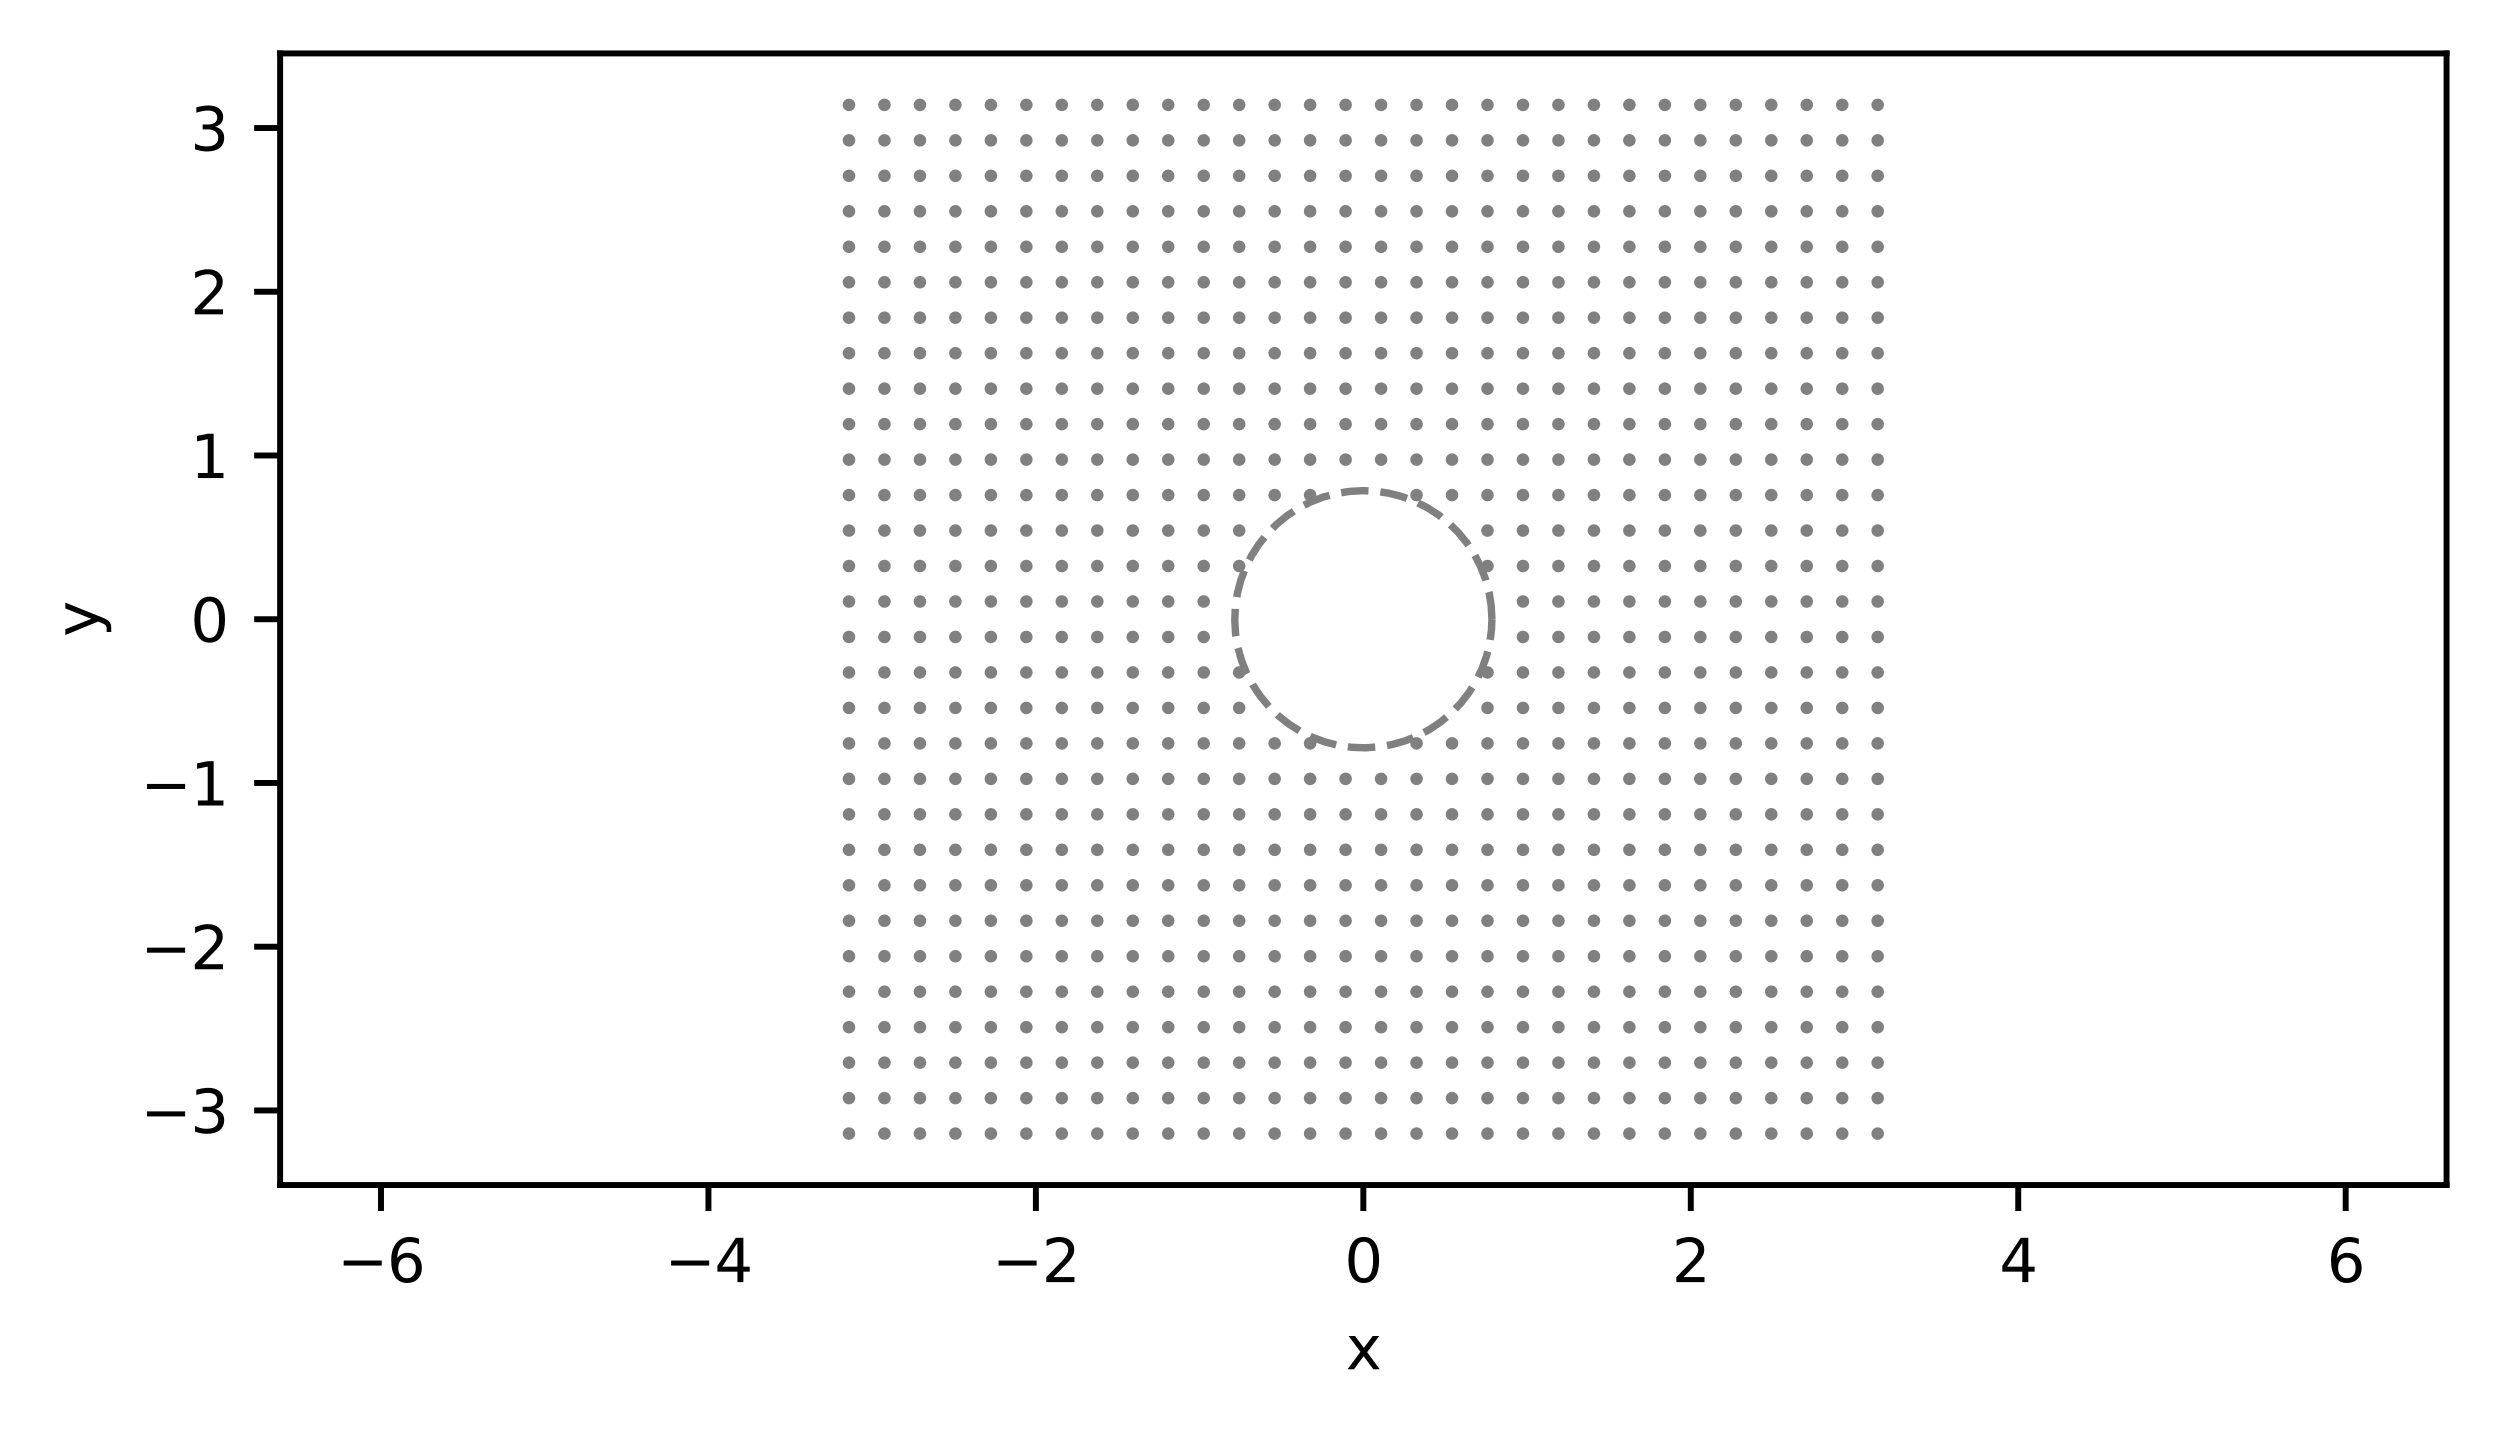 <?xml version="1.0" encoding="utf-8" standalone="no"?>
<!DOCTYPE svg PUBLIC "-//W3C//DTD SVG 1.1//EN"
  "http://www.w3.org/Graphics/SVG/1.1/DTD/svg11.dtd">
<svg xmlns:xlink="http://www.w3.org/1999/xlink" width="336.786pt" height="193.325pt" viewBox="0 0 336.786 193.325" xmlns="http://www.w3.org/2000/svg" version="1.1">
 <defs>
  <style type="text/css">*{stroke-linejoin: round; stroke-linecap: butt}</style>
 </defs>
 <g id="figure_1">
  <g id="patch_1">
   <path d="M 0 193.325 
L 336.786 193.325 
L 336.786 -0 
L 0 -0 
z
" style="fill: #ffffff"/>
  </g>
  <g id="axes_1">
   <g id="patch_2">
    <path d="M 37.736 159.64 
L 329.586 159.64 
L 329.586 7.2 
L 37.736 7.2 
z
" style="fill: #ffffff"/>
   </g>
   <g id="PathCollection_1">
    <defs>
     <path id="me9c1d06757" d="M 0 0.354 
C 0.094 0.354 0.184 0.316 0.25 0.25 
C 0.316 0.184 0.354 0.094 0.354 0 
C 0.354 -0.094 0.316 -0.184 0.25 -0.25 
C 0.184 -0.316 0.094 -0.354 0 -0.354 
C -0.094 -0.354 -0.184 -0.316 -0.25 -0.25 
C -0.316 -0.184 -0.354 -0.094 -0.354 0 
C -0.354 0.094 -0.316 0.184 -0.25 0.25 
C -0.184 0.316 -0.094 0.354 0 0.354 
z
" style="stroke: #808080"/>
    </defs>
    <g clip-path="url(#p3c16d47ecf)">
     <use xlink:href="#me9c1d06757" x="114.37" y="152.711" style="fill: #808080; stroke: #808080"/>
     <use xlink:href="#me9c1d06757" x="119.149" y="152.711" style="fill: #808080; stroke: #808080"/>
     <use xlink:href="#me9c1d06757" x="123.928" y="152.711" style="fill: #808080; stroke: #808080"/>
     <use xlink:href="#me9c1d06757" x="128.706" y="152.711" style="fill: #808080; stroke: #808080"/>
     <use xlink:href="#me9c1d06757" x="133.485" y="152.711" style="fill: #808080; stroke: #808080"/>
     <use xlink:href="#me9c1d06757" x="138.264" y="152.711" style="fill: #808080; stroke: #808080"/>
     <use xlink:href="#me9c1d06757" x="143.042" y="152.711" style="fill: #808080; stroke: #808080"/>
     <use xlink:href="#me9c1d06757" x="147.821" y="152.711" style="fill: #808080; stroke: #808080"/>
     <use xlink:href="#me9c1d06757" x="152.6" y="152.711" style="fill: #808080; stroke: #808080"/>
     <use xlink:href="#me9c1d06757" x="157.378" y="152.711" style="fill: #808080; stroke: #808080"/>
     <use xlink:href="#me9c1d06757" x="162.157" y="152.711" style="fill: #808080; stroke: #808080"/>
     <use xlink:href="#me9c1d06757" x="166.936" y="152.711" style="fill: #808080; stroke: #808080"/>
     <use xlink:href="#me9c1d06757" x="171.715" y="152.711" style="fill: #808080; stroke: #808080"/>
     <use xlink:href="#me9c1d06757" x="176.493" y="152.711" style="fill: #808080; stroke: #808080"/>
     <use xlink:href="#me9c1d06757" x="181.272" y="152.711" style="fill: #808080; stroke: #808080"/>
     <use xlink:href="#me9c1d06757" x="186.051" y="152.711" style="fill: #808080; stroke: #808080"/>
     <use xlink:href="#me9c1d06757" x="190.829" y="152.711" style="fill: #808080; stroke: #808080"/>
     <use xlink:href="#me9c1d06757" x="195.608" y="152.711" style="fill: #808080; stroke: #808080"/>
     <use xlink:href="#me9c1d06757" x="200.387" y="152.711" style="fill: #808080; stroke: #808080"/>
     <use xlink:href="#me9c1d06757" x="205.165" y="152.711" style="fill: #808080; stroke: #808080"/>
     <use xlink:href="#me9c1d06757" x="209.944" y="152.711" style="fill: #808080; stroke: #808080"/>
     <use xlink:href="#me9c1d06757" x="214.723" y="152.711" style="fill: #808080; stroke: #808080"/>
     <use xlink:href="#me9c1d06757" x="219.501" y="152.711" style="fill: #808080; stroke: #808080"/>
     <use xlink:href="#me9c1d06757" x="224.28" y="152.711" style="fill: #808080; stroke: #808080"/>
     <use xlink:href="#me9c1d06757" x="229.059" y="152.711" style="fill: #808080; stroke: #808080"/>
     <use xlink:href="#me9c1d06757" x="233.837" y="152.711" style="fill: #808080; stroke: #808080"/>
     <use xlink:href="#me9c1d06757" x="238.616" y="152.711" style="fill: #808080; stroke: #808080"/>
     <use xlink:href="#me9c1d06757" x="243.395" y="152.711" style="fill: #808080; stroke: #808080"/>
     <use xlink:href="#me9c1d06757" x="248.173" y="152.711" style="fill: #808080; stroke: #808080"/>
     <use xlink:href="#me9c1d06757" x="252.952" y="152.711" style="fill: #808080; stroke: #808080"/>
     <use xlink:href="#me9c1d06757" x="114.37" y="147.932" style="fill: #808080; stroke: #808080"/>
     <use xlink:href="#me9c1d06757" x="119.149" y="147.932" style="fill: #808080; stroke: #808080"/>
     <use xlink:href="#me9c1d06757" x="123.928" y="147.932" style="fill: #808080; stroke: #808080"/>
     <use xlink:href="#me9c1d06757" x="128.706" y="147.932" style="fill: #808080; stroke: #808080"/>
     <use xlink:href="#me9c1d06757" x="133.485" y="147.932" style="fill: #808080; stroke: #808080"/>
     <use xlink:href="#me9c1d06757" x="138.264" y="147.932" style="fill: #808080; stroke: #808080"/>
     <use xlink:href="#me9c1d06757" x="143.042" y="147.932" style="fill: #808080; stroke: #808080"/>
     <use xlink:href="#me9c1d06757" x="147.821" y="147.932" style="fill: #808080; stroke: #808080"/>
     <use xlink:href="#me9c1d06757" x="152.6" y="147.932" style="fill: #808080; stroke: #808080"/>
     <use xlink:href="#me9c1d06757" x="157.378" y="147.932" style="fill: #808080; stroke: #808080"/>
     <use xlink:href="#me9c1d06757" x="162.157" y="147.932" style="fill: #808080; stroke: #808080"/>
     <use xlink:href="#me9c1d06757" x="166.936" y="147.932" style="fill: #808080; stroke: #808080"/>
     <use xlink:href="#me9c1d06757" x="171.715" y="147.932" style="fill: #808080; stroke: #808080"/>
     <use xlink:href="#me9c1d06757" x="176.493" y="147.932" style="fill: #808080; stroke: #808080"/>
     <use xlink:href="#me9c1d06757" x="181.272" y="147.932" style="fill: #808080; stroke: #808080"/>
     <use xlink:href="#me9c1d06757" x="186.051" y="147.932" style="fill: #808080; stroke: #808080"/>
     <use xlink:href="#me9c1d06757" x="190.829" y="147.932" style="fill: #808080; stroke: #808080"/>
     <use xlink:href="#me9c1d06757" x="195.608" y="147.932" style="fill: #808080; stroke: #808080"/>
     <use xlink:href="#me9c1d06757" x="200.387" y="147.932" style="fill: #808080; stroke: #808080"/>
     <use xlink:href="#me9c1d06757" x="205.165" y="147.932" style="fill: #808080; stroke: #808080"/>
     <use xlink:href="#me9c1d06757" x="209.944" y="147.932" style="fill: #808080; stroke: #808080"/>
     <use xlink:href="#me9c1d06757" x="214.723" y="147.932" style="fill: #808080; stroke: #808080"/>
     <use xlink:href="#me9c1d06757" x="219.501" y="147.932" style="fill: #808080; stroke: #808080"/>
     <use xlink:href="#me9c1d06757" x="224.28" y="147.932" style="fill: #808080; stroke: #808080"/>
     <use xlink:href="#me9c1d06757" x="229.059" y="147.932" style="fill: #808080; stroke: #808080"/>
     <use xlink:href="#me9c1d06757" x="233.837" y="147.932" style="fill: #808080; stroke: #808080"/>
     <use xlink:href="#me9c1d06757" x="238.616" y="147.932" style="fill: #808080; stroke: #808080"/>
     <use xlink:href="#me9c1d06757" x="243.395" y="147.932" style="fill: #808080; stroke: #808080"/>
     <use xlink:href="#me9c1d06757" x="248.173" y="147.932" style="fill: #808080; stroke: #808080"/>
     <use xlink:href="#me9c1d06757" x="252.952" y="147.932" style="fill: #808080; stroke: #808080"/>
     <use xlink:href="#me9c1d06757" x="114.37" y="143.154" style="fill: #808080; stroke: #808080"/>
     <use xlink:href="#me9c1d06757" x="119.149" y="143.154" style="fill: #808080; stroke: #808080"/>
     <use xlink:href="#me9c1d06757" x="123.928" y="143.154" style="fill: #808080; stroke: #808080"/>
     <use xlink:href="#me9c1d06757" x="128.706" y="143.154" style="fill: #808080; stroke: #808080"/>
     <use xlink:href="#me9c1d06757" x="133.485" y="143.154" style="fill: #808080; stroke: #808080"/>
     <use xlink:href="#me9c1d06757" x="138.264" y="143.154" style="fill: #808080; stroke: #808080"/>
     <use xlink:href="#me9c1d06757" x="143.042" y="143.154" style="fill: #808080; stroke: #808080"/>
     <use xlink:href="#me9c1d06757" x="147.821" y="143.154" style="fill: #808080; stroke: #808080"/>
     <use xlink:href="#me9c1d06757" x="152.6" y="143.154" style="fill: #808080; stroke: #808080"/>
     <use xlink:href="#me9c1d06757" x="157.378" y="143.154" style="fill: #808080; stroke: #808080"/>
     <use xlink:href="#me9c1d06757" x="162.157" y="143.154" style="fill: #808080; stroke: #808080"/>
     <use xlink:href="#me9c1d06757" x="166.936" y="143.154" style="fill: #808080; stroke: #808080"/>
     <use xlink:href="#me9c1d06757" x="171.715" y="143.154" style="fill: #808080; stroke: #808080"/>
     <use xlink:href="#me9c1d06757" x="176.493" y="143.154" style="fill: #808080; stroke: #808080"/>
     <use xlink:href="#me9c1d06757" x="181.272" y="143.154" style="fill: #808080; stroke: #808080"/>
     <use xlink:href="#me9c1d06757" x="186.051" y="143.154" style="fill: #808080; stroke: #808080"/>
     <use xlink:href="#me9c1d06757" x="190.829" y="143.154" style="fill: #808080; stroke: #808080"/>
     <use xlink:href="#me9c1d06757" x="195.608" y="143.154" style="fill: #808080; stroke: #808080"/>
     <use xlink:href="#me9c1d06757" x="200.387" y="143.154" style="fill: #808080; stroke: #808080"/>
     <use xlink:href="#me9c1d06757" x="205.165" y="143.154" style="fill: #808080; stroke: #808080"/>
     <use xlink:href="#me9c1d06757" x="209.944" y="143.154" style="fill: #808080; stroke: #808080"/>
     <use xlink:href="#me9c1d06757" x="214.723" y="143.154" style="fill: #808080; stroke: #808080"/>
     <use xlink:href="#me9c1d06757" x="219.501" y="143.154" style="fill: #808080; stroke: #808080"/>
     <use xlink:href="#me9c1d06757" x="224.28" y="143.154" style="fill: #808080; stroke: #808080"/>
     <use xlink:href="#me9c1d06757" x="229.059" y="143.154" style="fill: #808080; stroke: #808080"/>
     <use xlink:href="#me9c1d06757" x="233.837" y="143.154" style="fill: #808080; stroke: #808080"/>
     <use xlink:href="#me9c1d06757" x="238.616" y="143.154" style="fill: #808080; stroke: #808080"/>
     <use xlink:href="#me9c1d06757" x="243.395" y="143.154" style="fill: #808080; stroke: #808080"/>
     <use xlink:href="#me9c1d06757" x="248.173" y="143.154" style="fill: #808080; stroke: #808080"/>
     <use xlink:href="#me9c1d06757" x="252.952" y="143.154" style="fill: #808080; stroke: #808080"/>
     <use xlink:href="#me9c1d06757" x="114.37" y="138.375" style="fill: #808080; stroke: #808080"/>
     <use xlink:href="#me9c1d06757" x="119.149" y="138.375" style="fill: #808080; stroke: #808080"/>
     <use xlink:href="#me9c1d06757" x="123.928" y="138.375" style="fill: #808080; stroke: #808080"/>
     <use xlink:href="#me9c1d06757" x="128.706" y="138.375" style="fill: #808080; stroke: #808080"/>
     <use xlink:href="#me9c1d06757" x="133.485" y="138.375" style="fill: #808080; stroke: #808080"/>
     <use xlink:href="#me9c1d06757" x="138.264" y="138.375" style="fill: #808080; stroke: #808080"/>
     <use xlink:href="#me9c1d06757" x="143.042" y="138.375" style="fill: #808080; stroke: #808080"/>
     <use xlink:href="#me9c1d06757" x="147.821" y="138.375" style="fill: #808080; stroke: #808080"/>
     <use xlink:href="#me9c1d06757" x="152.6" y="138.375" style="fill: #808080; stroke: #808080"/>
     <use xlink:href="#me9c1d06757" x="157.378" y="138.375" style="fill: #808080; stroke: #808080"/>
     <use xlink:href="#me9c1d06757" x="162.157" y="138.375" style="fill: #808080; stroke: #808080"/>
     <use xlink:href="#me9c1d06757" x="166.936" y="138.375" style="fill: #808080; stroke: #808080"/>
     <use xlink:href="#me9c1d06757" x="171.715" y="138.375" style="fill: #808080; stroke: #808080"/>
     <use xlink:href="#me9c1d06757" x="176.493" y="138.375" style="fill: #808080; stroke: #808080"/>
     <use xlink:href="#me9c1d06757" x="181.272" y="138.375" style="fill: #808080; stroke: #808080"/>
     <use xlink:href="#me9c1d06757" x="186.051" y="138.375" style="fill: #808080; stroke: #808080"/>
     <use xlink:href="#me9c1d06757" x="190.829" y="138.375" style="fill: #808080; stroke: #808080"/>
     <use xlink:href="#me9c1d06757" x="195.608" y="138.375" style="fill: #808080; stroke: #808080"/>
     <use xlink:href="#me9c1d06757" x="200.387" y="138.375" style="fill: #808080; stroke: #808080"/>
     <use xlink:href="#me9c1d06757" x="205.165" y="138.375" style="fill: #808080; stroke: #808080"/>
     <use xlink:href="#me9c1d06757" x="209.944" y="138.375" style="fill: #808080; stroke: #808080"/>
     <use xlink:href="#me9c1d06757" x="214.723" y="138.375" style="fill: #808080; stroke: #808080"/>
     <use xlink:href="#me9c1d06757" x="219.501" y="138.375" style="fill: #808080; stroke: #808080"/>
     <use xlink:href="#me9c1d06757" x="224.28" y="138.375" style="fill: #808080; stroke: #808080"/>
     <use xlink:href="#me9c1d06757" x="229.059" y="138.375" style="fill: #808080; stroke: #808080"/>
     <use xlink:href="#me9c1d06757" x="233.837" y="138.375" style="fill: #808080; stroke: #808080"/>
     <use xlink:href="#me9c1d06757" x="238.616" y="138.375" style="fill: #808080; stroke: #808080"/>
     <use xlink:href="#me9c1d06757" x="243.395" y="138.375" style="fill: #808080; stroke: #808080"/>
     <use xlink:href="#me9c1d06757" x="248.173" y="138.375" style="fill: #808080; stroke: #808080"/>
     <use xlink:href="#me9c1d06757" x="252.952" y="138.375" style="fill: #808080; stroke: #808080"/>
     <use xlink:href="#me9c1d06757" x="114.37" y="133.596" style="fill: #808080; stroke: #808080"/>
     <use xlink:href="#me9c1d06757" x="119.149" y="133.596" style="fill: #808080; stroke: #808080"/>
     <use xlink:href="#me9c1d06757" x="123.928" y="133.596" style="fill: #808080; stroke: #808080"/>
     <use xlink:href="#me9c1d06757" x="128.706" y="133.596" style="fill: #808080; stroke: #808080"/>
     <use xlink:href="#me9c1d06757" x="133.485" y="133.596" style="fill: #808080; stroke: #808080"/>
     <use xlink:href="#me9c1d06757" x="138.264" y="133.596" style="fill: #808080; stroke: #808080"/>
     <use xlink:href="#me9c1d06757" x="143.042" y="133.596" style="fill: #808080; stroke: #808080"/>
     <use xlink:href="#me9c1d06757" x="147.821" y="133.596" style="fill: #808080; stroke: #808080"/>
     <use xlink:href="#me9c1d06757" x="152.6" y="133.596" style="fill: #808080; stroke: #808080"/>
     <use xlink:href="#me9c1d06757" x="157.378" y="133.596" style="fill: #808080; stroke: #808080"/>
     <use xlink:href="#me9c1d06757" x="162.157" y="133.596" style="fill: #808080; stroke: #808080"/>
     <use xlink:href="#me9c1d06757" x="166.936" y="133.596" style="fill: #808080; stroke: #808080"/>
     <use xlink:href="#me9c1d06757" x="171.715" y="133.596" style="fill: #808080; stroke: #808080"/>
     <use xlink:href="#me9c1d06757" x="176.493" y="133.596" style="fill: #808080; stroke: #808080"/>
     <use xlink:href="#me9c1d06757" x="181.272" y="133.596" style="fill: #808080; stroke: #808080"/>
     <use xlink:href="#me9c1d06757" x="186.051" y="133.596" style="fill: #808080; stroke: #808080"/>
     <use xlink:href="#me9c1d06757" x="190.829" y="133.596" style="fill: #808080; stroke: #808080"/>
     <use xlink:href="#me9c1d06757" x="195.608" y="133.596" style="fill: #808080; stroke: #808080"/>
     <use xlink:href="#me9c1d06757" x="200.387" y="133.596" style="fill: #808080; stroke: #808080"/>
     <use xlink:href="#me9c1d06757" x="205.165" y="133.596" style="fill: #808080; stroke: #808080"/>
     <use xlink:href="#me9c1d06757" x="209.944" y="133.596" style="fill: #808080; stroke: #808080"/>
     <use xlink:href="#me9c1d06757" x="214.723" y="133.596" style="fill: #808080; stroke: #808080"/>
     <use xlink:href="#me9c1d06757" x="219.501" y="133.596" style="fill: #808080; stroke: #808080"/>
     <use xlink:href="#me9c1d06757" x="224.28" y="133.596" style="fill: #808080; stroke: #808080"/>
     <use xlink:href="#me9c1d06757" x="229.059" y="133.596" style="fill: #808080; stroke: #808080"/>
     <use xlink:href="#me9c1d06757" x="233.837" y="133.596" style="fill: #808080; stroke: #808080"/>
     <use xlink:href="#me9c1d06757" x="238.616" y="133.596" style="fill: #808080; stroke: #808080"/>
     <use xlink:href="#me9c1d06757" x="243.395" y="133.596" style="fill: #808080; stroke: #808080"/>
     <use xlink:href="#me9c1d06757" x="248.173" y="133.596" style="fill: #808080; stroke: #808080"/>
     <use xlink:href="#me9c1d06757" x="252.952" y="133.596" style="fill: #808080; stroke: #808080"/>
     <use xlink:href="#me9c1d06757" x="114.37" y="128.817" style="fill: #808080; stroke: #808080"/>
     <use xlink:href="#me9c1d06757" x="119.149" y="128.817" style="fill: #808080; stroke: #808080"/>
     <use xlink:href="#me9c1d06757" x="123.928" y="128.817" style="fill: #808080; stroke: #808080"/>
     <use xlink:href="#me9c1d06757" x="128.706" y="128.817" style="fill: #808080; stroke: #808080"/>
     <use xlink:href="#me9c1d06757" x="133.485" y="128.817" style="fill: #808080; stroke: #808080"/>
     <use xlink:href="#me9c1d06757" x="138.264" y="128.817" style="fill: #808080; stroke: #808080"/>
     <use xlink:href="#me9c1d06757" x="143.042" y="128.817" style="fill: #808080; stroke: #808080"/>
     <use xlink:href="#me9c1d06757" x="147.821" y="128.817" style="fill: #808080; stroke: #808080"/>
     <use xlink:href="#me9c1d06757" x="152.6" y="128.817" style="fill: #808080; stroke: #808080"/>
     <use xlink:href="#me9c1d06757" x="157.378" y="128.817" style="fill: #808080; stroke: #808080"/>
     <use xlink:href="#me9c1d06757" x="162.157" y="128.817" style="fill: #808080; stroke: #808080"/>
     <use xlink:href="#me9c1d06757" x="166.936" y="128.817" style="fill: #808080; stroke: #808080"/>
     <use xlink:href="#me9c1d06757" x="171.715" y="128.817" style="fill: #808080; stroke: #808080"/>
     <use xlink:href="#me9c1d06757" x="176.493" y="128.817" style="fill: #808080; stroke: #808080"/>
     <use xlink:href="#me9c1d06757" x="181.272" y="128.817" style="fill: #808080; stroke: #808080"/>
     <use xlink:href="#me9c1d06757" x="186.051" y="128.817" style="fill: #808080; stroke: #808080"/>
     <use xlink:href="#me9c1d06757" x="190.829" y="128.817" style="fill: #808080; stroke: #808080"/>
     <use xlink:href="#me9c1d06757" x="195.608" y="128.817" style="fill: #808080; stroke: #808080"/>
     <use xlink:href="#me9c1d06757" x="200.387" y="128.817" style="fill: #808080; stroke: #808080"/>
     <use xlink:href="#me9c1d06757" x="205.165" y="128.817" style="fill: #808080; stroke: #808080"/>
     <use xlink:href="#me9c1d06757" x="209.944" y="128.817" style="fill: #808080; stroke: #808080"/>
     <use xlink:href="#me9c1d06757" x="214.723" y="128.817" style="fill: #808080; stroke: #808080"/>
     <use xlink:href="#me9c1d06757" x="219.501" y="128.817" style="fill: #808080; stroke: #808080"/>
     <use xlink:href="#me9c1d06757" x="224.28" y="128.817" style="fill: #808080; stroke: #808080"/>
     <use xlink:href="#me9c1d06757" x="229.059" y="128.817" style="fill: #808080; stroke: #808080"/>
     <use xlink:href="#me9c1d06757" x="233.837" y="128.817" style="fill: #808080; stroke: #808080"/>
     <use xlink:href="#me9c1d06757" x="238.616" y="128.817" style="fill: #808080; stroke: #808080"/>
     <use xlink:href="#me9c1d06757" x="243.395" y="128.817" style="fill: #808080; stroke: #808080"/>
     <use xlink:href="#me9c1d06757" x="248.173" y="128.817" style="fill: #808080; stroke: #808080"/>
     <use xlink:href="#me9c1d06757" x="252.952" y="128.817" style="fill: #808080; stroke: #808080"/>
     <use xlink:href="#me9c1d06757" x="114.37" y="124.039" style="fill: #808080; stroke: #808080"/>
     <use xlink:href="#me9c1d06757" x="119.149" y="124.039" style="fill: #808080; stroke: #808080"/>
     <use xlink:href="#me9c1d06757" x="123.928" y="124.039" style="fill: #808080; stroke: #808080"/>
     <use xlink:href="#me9c1d06757" x="128.706" y="124.039" style="fill: #808080; stroke: #808080"/>
     <use xlink:href="#me9c1d06757" x="133.485" y="124.039" style="fill: #808080; stroke: #808080"/>
     <use xlink:href="#me9c1d06757" x="138.264" y="124.039" style="fill: #808080; stroke: #808080"/>
     <use xlink:href="#me9c1d06757" x="143.042" y="124.039" style="fill: #808080; stroke: #808080"/>
     <use xlink:href="#me9c1d06757" x="147.821" y="124.039" style="fill: #808080; stroke: #808080"/>
     <use xlink:href="#me9c1d06757" x="152.6" y="124.039" style="fill: #808080; stroke: #808080"/>
     <use xlink:href="#me9c1d06757" x="157.378" y="124.039" style="fill: #808080; stroke: #808080"/>
     <use xlink:href="#me9c1d06757" x="162.157" y="124.039" style="fill: #808080; stroke: #808080"/>
     <use xlink:href="#me9c1d06757" x="166.936" y="124.039" style="fill: #808080; stroke: #808080"/>
     <use xlink:href="#me9c1d06757" x="171.715" y="124.039" style="fill: #808080; stroke: #808080"/>
     <use xlink:href="#me9c1d06757" x="176.493" y="124.039" style="fill: #808080; stroke: #808080"/>
     <use xlink:href="#me9c1d06757" x="181.272" y="124.039" style="fill: #808080; stroke: #808080"/>
     <use xlink:href="#me9c1d06757" x="186.051" y="124.039" style="fill: #808080; stroke: #808080"/>
     <use xlink:href="#me9c1d06757" x="190.829" y="124.039" style="fill: #808080; stroke: #808080"/>
     <use xlink:href="#me9c1d06757" x="195.608" y="124.039" style="fill: #808080; stroke: #808080"/>
     <use xlink:href="#me9c1d06757" x="200.387" y="124.039" style="fill: #808080; stroke: #808080"/>
     <use xlink:href="#me9c1d06757" x="205.165" y="124.039" style="fill: #808080; stroke: #808080"/>
     <use xlink:href="#me9c1d06757" x="209.944" y="124.039" style="fill: #808080; stroke: #808080"/>
     <use xlink:href="#me9c1d06757" x="214.723" y="124.039" style="fill: #808080; stroke: #808080"/>
     <use xlink:href="#me9c1d06757" x="219.501" y="124.039" style="fill: #808080; stroke: #808080"/>
     <use xlink:href="#me9c1d06757" x="224.28" y="124.039" style="fill: #808080; stroke: #808080"/>
     <use xlink:href="#me9c1d06757" x="229.059" y="124.039" style="fill: #808080; stroke: #808080"/>
     <use xlink:href="#me9c1d06757" x="233.837" y="124.039" style="fill: #808080; stroke: #808080"/>
     <use xlink:href="#me9c1d06757" x="238.616" y="124.039" style="fill: #808080; stroke: #808080"/>
     <use xlink:href="#me9c1d06757" x="243.395" y="124.039" style="fill: #808080; stroke: #808080"/>
     <use xlink:href="#me9c1d06757" x="248.173" y="124.039" style="fill: #808080; stroke: #808080"/>
     <use xlink:href="#me9c1d06757" x="252.952" y="124.039" style="fill: #808080; stroke: #808080"/>
     <use xlink:href="#me9c1d06757" x="114.37" y="119.26" style="fill: #808080; stroke: #808080"/>
     <use xlink:href="#me9c1d06757" x="119.149" y="119.26" style="fill: #808080; stroke: #808080"/>
     <use xlink:href="#me9c1d06757" x="123.928" y="119.26" style="fill: #808080; stroke: #808080"/>
     <use xlink:href="#me9c1d06757" x="128.706" y="119.26" style="fill: #808080; stroke: #808080"/>
     <use xlink:href="#me9c1d06757" x="133.485" y="119.26" style="fill: #808080; stroke: #808080"/>
     <use xlink:href="#me9c1d06757" x="138.264" y="119.26" style="fill: #808080; stroke: #808080"/>
     <use xlink:href="#me9c1d06757" x="143.042" y="119.26" style="fill: #808080; stroke: #808080"/>
     <use xlink:href="#me9c1d06757" x="147.821" y="119.26" style="fill: #808080; stroke: #808080"/>
     <use xlink:href="#me9c1d06757" x="152.6" y="119.26" style="fill: #808080; stroke: #808080"/>
     <use xlink:href="#me9c1d06757" x="157.378" y="119.26" style="fill: #808080; stroke: #808080"/>
     <use xlink:href="#me9c1d06757" x="162.157" y="119.26" style="fill: #808080; stroke: #808080"/>
     <use xlink:href="#me9c1d06757" x="166.936" y="119.26" style="fill: #808080; stroke: #808080"/>
     <use xlink:href="#me9c1d06757" x="171.715" y="119.26" style="fill: #808080; stroke: #808080"/>
     <use xlink:href="#me9c1d06757" x="176.493" y="119.26" style="fill: #808080; stroke: #808080"/>
     <use xlink:href="#me9c1d06757" x="181.272" y="119.26" style="fill: #808080; stroke: #808080"/>
     <use xlink:href="#me9c1d06757" x="186.051" y="119.26" style="fill: #808080; stroke: #808080"/>
     <use xlink:href="#me9c1d06757" x="190.829" y="119.26" style="fill: #808080; stroke: #808080"/>
     <use xlink:href="#me9c1d06757" x="195.608" y="119.26" style="fill: #808080; stroke: #808080"/>
     <use xlink:href="#me9c1d06757" x="200.387" y="119.26" style="fill: #808080; stroke: #808080"/>
     <use xlink:href="#me9c1d06757" x="205.165" y="119.26" style="fill: #808080; stroke: #808080"/>
     <use xlink:href="#me9c1d06757" x="209.944" y="119.26" style="fill: #808080; stroke: #808080"/>
     <use xlink:href="#me9c1d06757" x="214.723" y="119.26" style="fill: #808080; stroke: #808080"/>
     <use xlink:href="#me9c1d06757" x="219.501" y="119.26" style="fill: #808080; stroke: #808080"/>
     <use xlink:href="#me9c1d06757" x="224.28" y="119.26" style="fill: #808080; stroke: #808080"/>
     <use xlink:href="#me9c1d06757" x="229.059" y="119.26" style="fill: #808080; stroke: #808080"/>
     <use xlink:href="#me9c1d06757" x="233.837" y="119.26" style="fill: #808080; stroke: #808080"/>
     <use xlink:href="#me9c1d06757" x="238.616" y="119.26" style="fill: #808080; stroke: #808080"/>
     <use xlink:href="#me9c1d06757" x="243.395" y="119.26" style="fill: #808080; stroke: #808080"/>
     <use xlink:href="#me9c1d06757" x="248.173" y="119.26" style="fill: #808080; stroke: #808080"/>
     <use xlink:href="#me9c1d06757" x="252.952" y="119.26" style="fill: #808080; stroke: #808080"/>
     <use xlink:href="#me9c1d06757" x="114.37" y="114.481" style="fill: #808080; stroke: #808080"/>
     <use xlink:href="#me9c1d06757" x="119.149" y="114.481" style="fill: #808080; stroke: #808080"/>
     <use xlink:href="#me9c1d06757" x="123.928" y="114.481" style="fill: #808080; stroke: #808080"/>
     <use xlink:href="#me9c1d06757" x="128.706" y="114.481" style="fill: #808080; stroke: #808080"/>
     <use xlink:href="#me9c1d06757" x="133.485" y="114.481" style="fill: #808080; stroke: #808080"/>
     <use xlink:href="#me9c1d06757" x="138.264" y="114.481" style="fill: #808080; stroke: #808080"/>
     <use xlink:href="#me9c1d06757" x="143.042" y="114.481" style="fill: #808080; stroke: #808080"/>
     <use xlink:href="#me9c1d06757" x="147.821" y="114.481" style="fill: #808080; stroke: #808080"/>
     <use xlink:href="#me9c1d06757" x="152.6" y="114.481" style="fill: #808080; stroke: #808080"/>
     <use xlink:href="#me9c1d06757" x="157.378" y="114.481" style="fill: #808080; stroke: #808080"/>
     <use xlink:href="#me9c1d06757" x="162.157" y="114.481" style="fill: #808080; stroke: #808080"/>
     <use xlink:href="#me9c1d06757" x="166.936" y="114.481" style="fill: #808080; stroke: #808080"/>
     <use xlink:href="#me9c1d06757" x="171.715" y="114.481" style="fill: #808080; stroke: #808080"/>
     <use xlink:href="#me9c1d06757" x="176.493" y="114.481" style="fill: #808080; stroke: #808080"/>
     <use xlink:href="#me9c1d06757" x="181.272" y="114.481" style="fill: #808080; stroke: #808080"/>
     <use xlink:href="#me9c1d06757" x="186.051" y="114.481" style="fill: #808080; stroke: #808080"/>
     <use xlink:href="#me9c1d06757" x="190.829" y="114.481" style="fill: #808080; stroke: #808080"/>
     <use xlink:href="#me9c1d06757" x="195.608" y="114.481" style="fill: #808080; stroke: #808080"/>
     <use xlink:href="#me9c1d06757" x="200.387" y="114.481" style="fill: #808080; stroke: #808080"/>
     <use xlink:href="#me9c1d06757" x="205.165" y="114.481" style="fill: #808080; stroke: #808080"/>
     <use xlink:href="#me9c1d06757" x="209.944" y="114.481" style="fill: #808080; stroke: #808080"/>
     <use xlink:href="#me9c1d06757" x="214.723" y="114.481" style="fill: #808080; stroke: #808080"/>
     <use xlink:href="#me9c1d06757" x="219.501" y="114.481" style="fill: #808080; stroke: #808080"/>
     <use xlink:href="#me9c1d06757" x="224.28" y="114.481" style="fill: #808080; stroke: #808080"/>
     <use xlink:href="#me9c1d06757" x="229.059" y="114.481" style="fill: #808080; stroke: #808080"/>
     <use xlink:href="#me9c1d06757" x="233.837" y="114.481" style="fill: #808080; stroke: #808080"/>
     <use xlink:href="#me9c1d06757" x="238.616" y="114.481" style="fill: #808080; stroke: #808080"/>
     <use xlink:href="#me9c1d06757" x="243.395" y="114.481" style="fill: #808080; stroke: #808080"/>
     <use xlink:href="#me9c1d06757" x="248.173" y="114.481" style="fill: #808080; stroke: #808080"/>
     <use xlink:href="#me9c1d06757" x="252.952" y="114.481" style="fill: #808080; stroke: #808080"/>
     <use xlink:href="#me9c1d06757" x="114.37" y="109.703" style="fill: #808080; stroke: #808080"/>
     <use xlink:href="#me9c1d06757" x="119.149" y="109.703" style="fill: #808080; stroke: #808080"/>
     <use xlink:href="#me9c1d06757" x="123.928" y="109.703" style="fill: #808080; stroke: #808080"/>
     <use xlink:href="#me9c1d06757" x="128.706" y="109.703" style="fill: #808080; stroke: #808080"/>
     <use xlink:href="#me9c1d06757" x="133.485" y="109.703" style="fill: #808080; stroke: #808080"/>
     <use xlink:href="#me9c1d06757" x="138.264" y="109.703" style="fill: #808080; stroke: #808080"/>
     <use xlink:href="#me9c1d06757" x="143.042" y="109.703" style="fill: #808080; stroke: #808080"/>
     <use xlink:href="#me9c1d06757" x="147.821" y="109.703" style="fill: #808080; stroke: #808080"/>
     <use xlink:href="#me9c1d06757" x="152.6" y="109.703" style="fill: #808080; stroke: #808080"/>
     <use xlink:href="#me9c1d06757" x="157.378" y="109.703" style="fill: #808080; stroke: #808080"/>
     <use xlink:href="#me9c1d06757" x="162.157" y="109.703" style="fill: #808080; stroke: #808080"/>
     <use xlink:href="#me9c1d06757" x="166.936" y="109.703" style="fill: #808080; stroke: #808080"/>
     <use xlink:href="#me9c1d06757" x="171.715" y="109.703" style="fill: #808080; stroke: #808080"/>
     <use xlink:href="#me9c1d06757" x="176.493" y="109.703" style="fill: #808080; stroke: #808080"/>
     <use xlink:href="#me9c1d06757" x="181.272" y="109.703" style="fill: #808080; stroke: #808080"/>
     <use xlink:href="#me9c1d06757" x="186.051" y="109.703" style="fill: #808080; stroke: #808080"/>
     <use xlink:href="#me9c1d06757" x="190.829" y="109.703" style="fill: #808080; stroke: #808080"/>
     <use xlink:href="#me9c1d06757" x="195.608" y="109.703" style="fill: #808080; stroke: #808080"/>
     <use xlink:href="#me9c1d06757" x="200.387" y="109.703" style="fill: #808080; stroke: #808080"/>
     <use xlink:href="#me9c1d06757" x="205.165" y="109.703" style="fill: #808080; stroke: #808080"/>
     <use xlink:href="#me9c1d06757" x="209.944" y="109.703" style="fill: #808080; stroke: #808080"/>
     <use xlink:href="#me9c1d06757" x="214.723" y="109.703" style="fill: #808080; stroke: #808080"/>
     <use xlink:href="#me9c1d06757" x="219.501" y="109.703" style="fill: #808080; stroke: #808080"/>
     <use xlink:href="#me9c1d06757" x="224.28" y="109.703" style="fill: #808080; stroke: #808080"/>
     <use xlink:href="#me9c1d06757" x="229.059" y="109.703" style="fill: #808080; stroke: #808080"/>
     <use xlink:href="#me9c1d06757" x="233.837" y="109.703" style="fill: #808080; stroke: #808080"/>
     <use xlink:href="#me9c1d06757" x="238.616" y="109.703" style="fill: #808080; stroke: #808080"/>
     <use xlink:href="#me9c1d06757" x="243.395" y="109.703" style="fill: #808080; stroke: #808080"/>
     <use xlink:href="#me9c1d06757" x="248.173" y="109.703" style="fill: #808080; stroke: #808080"/>
     <use xlink:href="#me9c1d06757" x="252.952" y="109.703" style="fill: #808080; stroke: #808080"/>
     <use xlink:href="#me9c1d06757" x="114.37" y="104.924" style="fill: #808080; stroke: #808080"/>
     <use xlink:href="#me9c1d06757" x="119.149" y="104.924" style="fill: #808080; stroke: #808080"/>
     <use xlink:href="#me9c1d06757" x="123.928" y="104.924" style="fill: #808080; stroke: #808080"/>
     <use xlink:href="#me9c1d06757" x="128.706" y="104.924" style="fill: #808080; stroke: #808080"/>
     <use xlink:href="#me9c1d06757" x="133.485" y="104.924" style="fill: #808080; stroke: #808080"/>
     <use xlink:href="#me9c1d06757" x="138.264" y="104.924" style="fill: #808080; stroke: #808080"/>
     <use xlink:href="#me9c1d06757" x="143.042" y="104.924" style="fill: #808080; stroke: #808080"/>
     <use xlink:href="#me9c1d06757" x="147.821" y="104.924" style="fill: #808080; stroke: #808080"/>
     <use xlink:href="#me9c1d06757" x="152.6" y="104.924" style="fill: #808080; stroke: #808080"/>
     <use xlink:href="#me9c1d06757" x="157.378" y="104.924" style="fill: #808080; stroke: #808080"/>
     <use xlink:href="#me9c1d06757" x="162.157" y="104.924" style="fill: #808080; stroke: #808080"/>
     <use xlink:href="#me9c1d06757" x="166.936" y="104.924" style="fill: #808080; stroke: #808080"/>
     <use xlink:href="#me9c1d06757" x="171.715" y="104.924" style="fill: #808080; stroke: #808080"/>
     <use xlink:href="#me9c1d06757" x="176.493" y="104.924" style="fill: #808080; stroke: #808080"/>
     <use xlink:href="#me9c1d06757" x="181.272" y="104.924" style="fill: #808080; stroke: #808080"/>
     <use xlink:href="#me9c1d06757" x="186.051" y="104.924" style="fill: #808080; stroke: #808080"/>
     <use xlink:href="#me9c1d06757" x="190.829" y="104.924" style="fill: #808080; stroke: #808080"/>
     <use xlink:href="#me9c1d06757" x="195.608" y="104.924" style="fill: #808080; stroke: #808080"/>
     <use xlink:href="#me9c1d06757" x="200.387" y="104.924" style="fill: #808080; stroke: #808080"/>
     <use xlink:href="#me9c1d06757" x="205.165" y="104.924" style="fill: #808080; stroke: #808080"/>
     <use xlink:href="#me9c1d06757" x="209.944" y="104.924" style="fill: #808080; stroke: #808080"/>
     <use xlink:href="#me9c1d06757" x="214.723" y="104.924" style="fill: #808080; stroke: #808080"/>
     <use xlink:href="#me9c1d06757" x="219.501" y="104.924" style="fill: #808080; stroke: #808080"/>
     <use xlink:href="#me9c1d06757" x="224.28" y="104.924" style="fill: #808080; stroke: #808080"/>
     <use xlink:href="#me9c1d06757" x="229.059" y="104.924" style="fill: #808080; stroke: #808080"/>
     <use xlink:href="#me9c1d06757" x="233.837" y="104.924" style="fill: #808080; stroke: #808080"/>
     <use xlink:href="#me9c1d06757" x="238.616" y="104.924" style="fill: #808080; stroke: #808080"/>
     <use xlink:href="#me9c1d06757" x="243.395" y="104.924" style="fill: #808080; stroke: #808080"/>
     <use xlink:href="#me9c1d06757" x="248.173" y="104.924" style="fill: #808080; stroke: #808080"/>
     <use xlink:href="#me9c1d06757" x="252.952" y="104.924" style="fill: #808080; stroke: #808080"/>
     <use xlink:href="#me9c1d06757" x="114.37" y="100.145" style="fill: #808080; stroke: #808080"/>
     <use xlink:href="#me9c1d06757" x="119.149" y="100.145" style="fill: #808080; stroke: #808080"/>
     <use xlink:href="#me9c1d06757" x="123.928" y="100.145" style="fill: #808080; stroke: #808080"/>
     <use xlink:href="#me9c1d06757" x="128.706" y="100.145" style="fill: #808080; stroke: #808080"/>
     <use xlink:href="#me9c1d06757" x="133.485" y="100.145" style="fill: #808080; stroke: #808080"/>
     <use xlink:href="#me9c1d06757" x="138.264" y="100.145" style="fill: #808080; stroke: #808080"/>
     <use xlink:href="#me9c1d06757" x="143.042" y="100.145" style="fill: #808080; stroke: #808080"/>
     <use xlink:href="#me9c1d06757" x="147.821" y="100.145" style="fill: #808080; stroke: #808080"/>
     <use xlink:href="#me9c1d06757" x="152.6" y="100.145" style="fill: #808080; stroke: #808080"/>
     <use xlink:href="#me9c1d06757" x="157.378" y="100.145" style="fill: #808080; stroke: #808080"/>
     <use xlink:href="#me9c1d06757" x="162.157" y="100.145" style="fill: #808080; stroke: #808080"/>
     <use xlink:href="#me9c1d06757" x="166.936" y="100.145" style="fill: #808080; stroke: #808080"/>
     <use xlink:href="#me9c1d06757" x="171.715" y="100.145" style="fill: #808080; stroke: #808080"/>
     <use xlink:href="#me9c1d06757" x="176.493" y="100.145" style="fill: #808080; stroke: #808080"/>
     <use xlink:href="#me9c1d06757" x="190.829" y="100.145" style="fill: #808080; stroke: #808080"/>
     <use xlink:href="#me9c1d06757" x="195.608" y="100.145" style="fill: #808080; stroke: #808080"/>
     <use xlink:href="#me9c1d06757" x="200.387" y="100.145" style="fill: #808080; stroke: #808080"/>
     <use xlink:href="#me9c1d06757" x="205.165" y="100.145" style="fill: #808080; stroke: #808080"/>
     <use xlink:href="#me9c1d06757" x="209.944" y="100.145" style="fill: #808080; stroke: #808080"/>
     <use xlink:href="#me9c1d06757" x="214.723" y="100.145" style="fill: #808080; stroke: #808080"/>
     <use xlink:href="#me9c1d06757" x="219.501" y="100.145" style="fill: #808080; stroke: #808080"/>
     <use xlink:href="#me9c1d06757" x="224.28" y="100.145" style="fill: #808080; stroke: #808080"/>
     <use xlink:href="#me9c1d06757" x="229.059" y="100.145" style="fill: #808080; stroke: #808080"/>
     <use xlink:href="#me9c1d06757" x="233.837" y="100.145" style="fill: #808080; stroke: #808080"/>
     <use xlink:href="#me9c1d06757" x="238.616" y="100.145" style="fill: #808080; stroke: #808080"/>
     <use xlink:href="#me9c1d06757" x="243.395" y="100.145" style="fill: #808080; stroke: #808080"/>
     <use xlink:href="#me9c1d06757" x="248.173" y="100.145" style="fill: #808080; stroke: #808080"/>
     <use xlink:href="#me9c1d06757" x="252.952" y="100.145" style="fill: #808080; stroke: #808080"/>
     <use xlink:href="#me9c1d06757" x="114.37" y="95.367" style="fill: #808080; stroke: #808080"/>
     <use xlink:href="#me9c1d06757" x="119.149" y="95.367" style="fill: #808080; stroke: #808080"/>
     <use xlink:href="#me9c1d06757" x="123.928" y="95.367" style="fill: #808080; stroke: #808080"/>
     <use xlink:href="#me9c1d06757" x="128.706" y="95.367" style="fill: #808080; stroke: #808080"/>
     <use xlink:href="#me9c1d06757" x="133.485" y="95.367" style="fill: #808080; stroke: #808080"/>
     <use xlink:href="#me9c1d06757" x="138.264" y="95.367" style="fill: #808080; stroke: #808080"/>
     <use xlink:href="#me9c1d06757" x="143.042" y="95.367" style="fill: #808080; stroke: #808080"/>
     <use xlink:href="#me9c1d06757" x="147.821" y="95.367" style="fill: #808080; stroke: #808080"/>
     <use xlink:href="#me9c1d06757" x="152.6" y="95.367" style="fill: #808080; stroke: #808080"/>
     <use xlink:href="#me9c1d06757" x="157.378" y="95.367" style="fill: #808080; stroke: #808080"/>
     <use xlink:href="#me9c1d06757" x="162.157" y="95.367" style="fill: #808080; stroke: #808080"/>
     <use xlink:href="#me9c1d06757" x="166.936" y="95.367" style="fill: #808080; stroke: #808080"/>
     <use xlink:href="#me9c1d06757" x="200.387" y="95.367" style="fill: #808080; stroke: #808080"/>
     <use xlink:href="#me9c1d06757" x="205.165" y="95.367" style="fill: #808080; stroke: #808080"/>
     <use xlink:href="#me9c1d06757" x="209.944" y="95.367" style="fill: #808080; stroke: #808080"/>
     <use xlink:href="#me9c1d06757" x="214.723" y="95.367" style="fill: #808080; stroke: #808080"/>
     <use xlink:href="#me9c1d06757" x="219.501" y="95.367" style="fill: #808080; stroke: #808080"/>
     <use xlink:href="#me9c1d06757" x="224.28" y="95.367" style="fill: #808080; stroke: #808080"/>
     <use xlink:href="#me9c1d06757" x="229.059" y="95.367" style="fill: #808080; stroke: #808080"/>
     <use xlink:href="#me9c1d06757" x="233.837" y="95.367" style="fill: #808080; stroke: #808080"/>
     <use xlink:href="#me9c1d06757" x="238.616" y="95.367" style="fill: #808080; stroke: #808080"/>
     <use xlink:href="#me9c1d06757" x="243.395" y="95.367" style="fill: #808080; stroke: #808080"/>
     <use xlink:href="#me9c1d06757" x="248.173" y="95.367" style="fill: #808080; stroke: #808080"/>
     <use xlink:href="#me9c1d06757" x="252.952" y="95.367" style="fill: #808080; stroke: #808080"/>
     <use xlink:href="#me9c1d06757" x="114.37" y="90.588" style="fill: #808080; stroke: #808080"/>
     <use xlink:href="#me9c1d06757" x="119.149" y="90.588" style="fill: #808080; stroke: #808080"/>
     <use xlink:href="#me9c1d06757" x="123.928" y="90.588" style="fill: #808080; stroke: #808080"/>
     <use xlink:href="#me9c1d06757" x="128.706" y="90.588" style="fill: #808080; stroke: #808080"/>
     <use xlink:href="#me9c1d06757" x="133.485" y="90.588" style="fill: #808080; stroke: #808080"/>
     <use xlink:href="#me9c1d06757" x="138.264" y="90.588" style="fill: #808080; stroke: #808080"/>
     <use xlink:href="#me9c1d06757" x="143.042" y="90.588" style="fill: #808080; stroke: #808080"/>
     <use xlink:href="#me9c1d06757" x="147.821" y="90.588" style="fill: #808080; stroke: #808080"/>
     <use xlink:href="#me9c1d06757" x="152.6" y="90.588" style="fill: #808080; stroke: #808080"/>
     <use xlink:href="#me9c1d06757" x="157.378" y="90.588" style="fill: #808080; stroke: #808080"/>
     <use xlink:href="#me9c1d06757" x="162.157" y="90.588" style="fill: #808080; stroke: #808080"/>
     <use xlink:href="#me9c1d06757" x="166.936" y="90.588" style="fill: #808080; stroke: #808080"/>
     <use xlink:href="#me9c1d06757" x="200.387" y="90.588" style="fill: #808080; stroke: #808080"/>
     <use xlink:href="#me9c1d06757" x="205.165" y="90.588" style="fill: #808080; stroke: #808080"/>
     <use xlink:href="#me9c1d06757" x="209.944" y="90.588" style="fill: #808080; stroke: #808080"/>
     <use xlink:href="#me9c1d06757" x="214.723" y="90.588" style="fill: #808080; stroke: #808080"/>
     <use xlink:href="#me9c1d06757" x="219.501" y="90.588" style="fill: #808080; stroke: #808080"/>
     <use xlink:href="#me9c1d06757" x="224.28" y="90.588" style="fill: #808080; stroke: #808080"/>
     <use xlink:href="#me9c1d06757" x="229.059" y="90.588" style="fill: #808080; stroke: #808080"/>
     <use xlink:href="#me9c1d06757" x="233.837" y="90.588" style="fill: #808080; stroke: #808080"/>
     <use xlink:href="#me9c1d06757" x="238.616" y="90.588" style="fill: #808080; stroke: #808080"/>
     <use xlink:href="#me9c1d06757" x="243.395" y="90.588" style="fill: #808080; stroke: #808080"/>
     <use xlink:href="#me9c1d06757" x="248.173" y="90.588" style="fill: #808080; stroke: #808080"/>
     <use xlink:href="#me9c1d06757" x="252.952" y="90.588" style="fill: #808080; stroke: #808080"/>
     <use xlink:href="#me9c1d06757" x="114.37" y="85.809" style="fill: #808080; stroke: #808080"/>
     <use xlink:href="#me9c1d06757" x="119.149" y="85.809" style="fill: #808080; stroke: #808080"/>
     <use xlink:href="#me9c1d06757" x="123.928" y="85.809" style="fill: #808080; stroke: #808080"/>
     <use xlink:href="#me9c1d06757" x="128.706" y="85.809" style="fill: #808080; stroke: #808080"/>
     <use xlink:href="#me9c1d06757" x="133.485" y="85.809" style="fill: #808080; stroke: #808080"/>
     <use xlink:href="#me9c1d06757" x="138.264" y="85.809" style="fill: #808080; stroke: #808080"/>
     <use xlink:href="#me9c1d06757" x="143.042" y="85.809" style="fill: #808080; stroke: #808080"/>
     <use xlink:href="#me9c1d06757" x="147.821" y="85.809" style="fill: #808080; stroke: #808080"/>
     <use xlink:href="#me9c1d06757" x="152.6" y="85.809" style="fill: #808080; stroke: #808080"/>
     <use xlink:href="#me9c1d06757" x="157.378" y="85.809" style="fill: #808080; stroke: #808080"/>
     <use xlink:href="#me9c1d06757" x="162.157" y="85.809" style="fill: #808080; stroke: #808080"/>
     <use xlink:href="#me9c1d06757" x="205.165" y="85.809" style="fill: #808080; stroke: #808080"/>
     <use xlink:href="#me9c1d06757" x="209.944" y="85.809" style="fill: #808080; stroke: #808080"/>
     <use xlink:href="#me9c1d06757" x="214.723" y="85.809" style="fill: #808080; stroke: #808080"/>
     <use xlink:href="#me9c1d06757" x="219.501" y="85.809" style="fill: #808080; stroke: #808080"/>
     <use xlink:href="#me9c1d06757" x="224.28" y="85.809" style="fill: #808080; stroke: #808080"/>
     <use xlink:href="#me9c1d06757" x="229.059" y="85.809" style="fill: #808080; stroke: #808080"/>
     <use xlink:href="#me9c1d06757" x="233.837" y="85.809" style="fill: #808080; stroke: #808080"/>
     <use xlink:href="#me9c1d06757" x="238.616" y="85.809" style="fill: #808080; stroke: #808080"/>
     <use xlink:href="#me9c1d06757" x="243.395" y="85.809" style="fill: #808080; stroke: #808080"/>
     <use xlink:href="#me9c1d06757" x="248.173" y="85.809" style="fill: #808080; stroke: #808080"/>
     <use xlink:href="#me9c1d06757" x="252.952" y="85.809" style="fill: #808080; stroke: #808080"/>
     <use xlink:href="#me9c1d06757" x="114.37" y="81.031" style="fill: #808080; stroke: #808080"/>
     <use xlink:href="#me9c1d06757" x="119.149" y="81.031" style="fill: #808080; stroke: #808080"/>
     <use xlink:href="#me9c1d06757" x="123.928" y="81.031" style="fill: #808080; stroke: #808080"/>
     <use xlink:href="#me9c1d06757" x="128.706" y="81.031" style="fill: #808080; stroke: #808080"/>
     <use xlink:href="#me9c1d06757" x="133.485" y="81.031" style="fill: #808080; stroke: #808080"/>
     <use xlink:href="#me9c1d06757" x="138.264" y="81.031" style="fill: #808080; stroke: #808080"/>
     <use xlink:href="#me9c1d06757" x="143.042" y="81.031" style="fill: #808080; stroke: #808080"/>
     <use xlink:href="#me9c1d06757" x="147.821" y="81.031" style="fill: #808080; stroke: #808080"/>
     <use xlink:href="#me9c1d06757" x="152.6" y="81.031" style="fill: #808080; stroke: #808080"/>
     <use xlink:href="#me9c1d06757" x="157.378" y="81.031" style="fill: #808080; stroke: #808080"/>
     <use xlink:href="#me9c1d06757" x="162.157" y="81.031" style="fill: #808080; stroke: #808080"/>
     <use xlink:href="#me9c1d06757" x="205.165" y="81.031" style="fill: #808080; stroke: #808080"/>
     <use xlink:href="#me9c1d06757" x="209.944" y="81.031" style="fill: #808080; stroke: #808080"/>
     <use xlink:href="#me9c1d06757" x="214.723" y="81.031" style="fill: #808080; stroke: #808080"/>
     <use xlink:href="#me9c1d06757" x="219.501" y="81.031" style="fill: #808080; stroke: #808080"/>
     <use xlink:href="#me9c1d06757" x="224.28" y="81.031" style="fill: #808080; stroke: #808080"/>
     <use xlink:href="#me9c1d06757" x="229.059" y="81.031" style="fill: #808080; stroke: #808080"/>
     <use xlink:href="#me9c1d06757" x="233.837" y="81.031" style="fill: #808080; stroke: #808080"/>
     <use xlink:href="#me9c1d06757" x="238.616" y="81.031" style="fill: #808080; stroke: #808080"/>
     <use xlink:href="#me9c1d06757" x="243.395" y="81.031" style="fill: #808080; stroke: #808080"/>
     <use xlink:href="#me9c1d06757" x="248.173" y="81.031" style="fill: #808080; stroke: #808080"/>
     <use xlink:href="#me9c1d06757" x="252.952" y="81.031" style="fill: #808080; stroke: #808080"/>
     <use xlink:href="#me9c1d06757" x="114.37" y="76.252" style="fill: #808080; stroke: #808080"/>
     <use xlink:href="#me9c1d06757" x="119.149" y="76.252" style="fill: #808080; stroke: #808080"/>
     <use xlink:href="#me9c1d06757" x="123.928" y="76.252" style="fill: #808080; stroke: #808080"/>
     <use xlink:href="#me9c1d06757" x="128.706" y="76.252" style="fill: #808080; stroke: #808080"/>
     <use xlink:href="#me9c1d06757" x="133.485" y="76.252" style="fill: #808080; stroke: #808080"/>
     <use xlink:href="#me9c1d06757" x="138.264" y="76.252" style="fill: #808080; stroke: #808080"/>
     <use xlink:href="#me9c1d06757" x="143.042" y="76.252" style="fill: #808080; stroke: #808080"/>
     <use xlink:href="#me9c1d06757" x="147.821" y="76.252" style="fill: #808080; stroke: #808080"/>
     <use xlink:href="#me9c1d06757" x="152.6" y="76.252" style="fill: #808080; stroke: #808080"/>
     <use xlink:href="#me9c1d06757" x="157.378" y="76.252" style="fill: #808080; stroke: #808080"/>
     <use xlink:href="#me9c1d06757" x="162.157" y="76.252" style="fill: #808080; stroke: #808080"/>
     <use xlink:href="#me9c1d06757" x="166.936" y="76.252" style="fill: #808080; stroke: #808080"/>
     <use xlink:href="#me9c1d06757" x="200.387" y="76.252" style="fill: #808080; stroke: #808080"/>
     <use xlink:href="#me9c1d06757" x="205.165" y="76.252" style="fill: #808080; stroke: #808080"/>
     <use xlink:href="#me9c1d06757" x="209.944" y="76.252" style="fill: #808080; stroke: #808080"/>
     <use xlink:href="#me9c1d06757" x="214.723" y="76.252" style="fill: #808080; stroke: #808080"/>
     <use xlink:href="#me9c1d06757" x="219.501" y="76.252" style="fill: #808080; stroke: #808080"/>
     <use xlink:href="#me9c1d06757" x="224.28" y="76.252" style="fill: #808080; stroke: #808080"/>
     <use xlink:href="#me9c1d06757" x="229.059" y="76.252" style="fill: #808080; stroke: #808080"/>
     <use xlink:href="#me9c1d06757" x="233.837" y="76.252" style="fill: #808080; stroke: #808080"/>
     <use xlink:href="#me9c1d06757" x="238.616" y="76.252" style="fill: #808080; stroke: #808080"/>
     <use xlink:href="#me9c1d06757" x="243.395" y="76.252" style="fill: #808080; stroke: #808080"/>
     <use xlink:href="#me9c1d06757" x="248.173" y="76.252" style="fill: #808080; stroke: #808080"/>
     <use xlink:href="#me9c1d06757" x="252.952" y="76.252" style="fill: #808080; stroke: #808080"/>
     <use xlink:href="#me9c1d06757" x="114.37" y="71.473" style="fill: #808080; stroke: #808080"/>
     <use xlink:href="#me9c1d06757" x="119.149" y="71.473" style="fill: #808080; stroke: #808080"/>
     <use xlink:href="#me9c1d06757" x="123.928" y="71.473" style="fill: #808080; stroke: #808080"/>
     <use xlink:href="#me9c1d06757" x="128.706" y="71.473" style="fill: #808080; stroke: #808080"/>
     <use xlink:href="#me9c1d06757" x="133.485" y="71.473" style="fill: #808080; stroke: #808080"/>
     <use xlink:href="#me9c1d06757" x="138.264" y="71.473" style="fill: #808080; stroke: #808080"/>
     <use xlink:href="#me9c1d06757" x="143.042" y="71.473" style="fill: #808080; stroke: #808080"/>
     <use xlink:href="#me9c1d06757" x="147.821" y="71.473" style="fill: #808080; stroke: #808080"/>
     <use xlink:href="#me9c1d06757" x="152.6" y="71.473" style="fill: #808080; stroke: #808080"/>
     <use xlink:href="#me9c1d06757" x="157.378" y="71.473" style="fill: #808080; stroke: #808080"/>
     <use xlink:href="#me9c1d06757" x="162.157" y="71.473" style="fill: #808080; stroke: #808080"/>
     <use xlink:href="#me9c1d06757" x="166.936" y="71.473" style="fill: #808080; stroke: #808080"/>
     <use xlink:href="#me9c1d06757" x="200.387" y="71.473" style="fill: #808080; stroke: #808080"/>
     <use xlink:href="#me9c1d06757" x="205.165" y="71.473" style="fill: #808080; stroke: #808080"/>
     <use xlink:href="#me9c1d06757" x="209.944" y="71.473" style="fill: #808080; stroke: #808080"/>
     <use xlink:href="#me9c1d06757" x="214.723" y="71.473" style="fill: #808080; stroke: #808080"/>
     <use xlink:href="#me9c1d06757" x="219.501" y="71.473" style="fill: #808080; stroke: #808080"/>
     <use xlink:href="#me9c1d06757" x="224.28" y="71.473" style="fill: #808080; stroke: #808080"/>
     <use xlink:href="#me9c1d06757" x="229.059" y="71.473" style="fill: #808080; stroke: #808080"/>
     <use xlink:href="#me9c1d06757" x="233.837" y="71.473" style="fill: #808080; stroke: #808080"/>
     <use xlink:href="#me9c1d06757" x="238.616" y="71.473" style="fill: #808080; stroke: #808080"/>
     <use xlink:href="#me9c1d06757" x="243.395" y="71.473" style="fill: #808080; stroke: #808080"/>
     <use xlink:href="#me9c1d06757" x="248.173" y="71.473" style="fill: #808080; stroke: #808080"/>
     <use xlink:href="#me9c1d06757" x="252.952" y="71.473" style="fill: #808080; stroke: #808080"/>
     <use xlink:href="#me9c1d06757" x="114.37" y="66.695" style="fill: #808080; stroke: #808080"/>
     <use xlink:href="#me9c1d06757" x="119.149" y="66.695" style="fill: #808080; stroke: #808080"/>
     <use xlink:href="#me9c1d06757" x="123.928" y="66.695" style="fill: #808080; stroke: #808080"/>
     <use xlink:href="#me9c1d06757" x="128.706" y="66.695" style="fill: #808080; stroke: #808080"/>
     <use xlink:href="#me9c1d06757" x="133.485" y="66.695" style="fill: #808080; stroke: #808080"/>
     <use xlink:href="#me9c1d06757" x="138.264" y="66.695" style="fill: #808080; stroke: #808080"/>
     <use xlink:href="#me9c1d06757" x="143.042" y="66.695" style="fill: #808080; stroke: #808080"/>
     <use xlink:href="#me9c1d06757" x="147.821" y="66.695" style="fill: #808080; stroke: #808080"/>
     <use xlink:href="#me9c1d06757" x="152.6" y="66.695" style="fill: #808080; stroke: #808080"/>
     <use xlink:href="#me9c1d06757" x="157.378" y="66.695" style="fill: #808080; stroke: #808080"/>
     <use xlink:href="#me9c1d06757" x="162.157" y="66.695" style="fill: #808080; stroke: #808080"/>
     <use xlink:href="#me9c1d06757" x="166.936" y="66.695" style="fill: #808080; stroke: #808080"/>
     <use xlink:href="#me9c1d06757" x="171.715" y="66.695" style="fill: #808080; stroke: #808080"/>
     <use xlink:href="#me9c1d06757" x="176.493" y="66.695" style="fill: #808080; stroke: #808080"/>
     <use xlink:href="#me9c1d06757" x="190.829" y="66.695" style="fill: #808080; stroke: #808080"/>
     <use xlink:href="#me9c1d06757" x="195.608" y="66.695" style="fill: #808080; stroke: #808080"/>
     <use xlink:href="#me9c1d06757" x="200.387" y="66.695" style="fill: #808080; stroke: #808080"/>
     <use xlink:href="#me9c1d06757" x="205.165" y="66.695" style="fill: #808080; stroke: #808080"/>
     <use xlink:href="#me9c1d06757" x="209.944" y="66.695" style="fill: #808080; stroke: #808080"/>
     <use xlink:href="#me9c1d06757" x="214.723" y="66.695" style="fill: #808080; stroke: #808080"/>
     <use xlink:href="#me9c1d06757" x="219.501" y="66.695" style="fill: #808080; stroke: #808080"/>
     <use xlink:href="#me9c1d06757" x="224.28" y="66.695" style="fill: #808080; stroke: #808080"/>
     <use xlink:href="#me9c1d06757" x="229.059" y="66.695" style="fill: #808080; stroke: #808080"/>
     <use xlink:href="#me9c1d06757" x="233.837" y="66.695" style="fill: #808080; stroke: #808080"/>
     <use xlink:href="#me9c1d06757" x="238.616" y="66.695" style="fill: #808080; stroke: #808080"/>
     <use xlink:href="#me9c1d06757" x="243.395" y="66.695" style="fill: #808080; stroke: #808080"/>
     <use xlink:href="#me9c1d06757" x="248.173" y="66.695" style="fill: #808080; stroke: #808080"/>
     <use xlink:href="#me9c1d06757" x="252.952" y="66.695" style="fill: #808080; stroke: #808080"/>
     <use xlink:href="#me9c1d06757" x="114.37" y="61.916" style="fill: #808080; stroke: #808080"/>
     <use xlink:href="#me9c1d06757" x="119.149" y="61.916" style="fill: #808080; stroke: #808080"/>
     <use xlink:href="#me9c1d06757" x="123.928" y="61.916" style="fill: #808080; stroke: #808080"/>
     <use xlink:href="#me9c1d06757" x="128.706" y="61.916" style="fill: #808080; stroke: #808080"/>
     <use xlink:href="#me9c1d06757" x="133.485" y="61.916" style="fill: #808080; stroke: #808080"/>
     <use xlink:href="#me9c1d06757" x="138.264" y="61.916" style="fill: #808080; stroke: #808080"/>
     <use xlink:href="#me9c1d06757" x="143.042" y="61.916" style="fill: #808080; stroke: #808080"/>
     <use xlink:href="#me9c1d06757" x="147.821" y="61.916" style="fill: #808080; stroke: #808080"/>
     <use xlink:href="#me9c1d06757" x="152.6" y="61.916" style="fill: #808080; stroke: #808080"/>
     <use xlink:href="#me9c1d06757" x="157.378" y="61.916" style="fill: #808080; stroke: #808080"/>
     <use xlink:href="#me9c1d06757" x="162.157" y="61.916" style="fill: #808080; stroke: #808080"/>
     <use xlink:href="#me9c1d06757" x="166.936" y="61.916" style="fill: #808080; stroke: #808080"/>
     <use xlink:href="#me9c1d06757" x="171.715" y="61.916" style="fill: #808080; stroke: #808080"/>
     <use xlink:href="#me9c1d06757" x="176.493" y="61.916" style="fill: #808080; stroke: #808080"/>
     <use xlink:href="#me9c1d06757" x="181.272" y="61.916" style="fill: #808080; stroke: #808080"/>
     <use xlink:href="#me9c1d06757" x="186.051" y="61.916" style="fill: #808080; stroke: #808080"/>
     <use xlink:href="#me9c1d06757" x="190.829" y="61.916" style="fill: #808080; stroke: #808080"/>
     <use xlink:href="#me9c1d06757" x="195.608" y="61.916" style="fill: #808080; stroke: #808080"/>
     <use xlink:href="#me9c1d06757" x="200.387" y="61.916" style="fill: #808080; stroke: #808080"/>
     <use xlink:href="#me9c1d06757" x="205.165" y="61.916" style="fill: #808080; stroke: #808080"/>
     <use xlink:href="#me9c1d06757" x="209.944" y="61.916" style="fill: #808080; stroke: #808080"/>
     <use xlink:href="#me9c1d06757" x="214.723" y="61.916" style="fill: #808080; stroke: #808080"/>
     <use xlink:href="#me9c1d06757" x="219.501" y="61.916" style="fill: #808080; stroke: #808080"/>
     <use xlink:href="#me9c1d06757" x="224.28" y="61.916" style="fill: #808080; stroke: #808080"/>
     <use xlink:href="#me9c1d06757" x="229.059" y="61.916" style="fill: #808080; stroke: #808080"/>
     <use xlink:href="#me9c1d06757" x="233.837" y="61.916" style="fill: #808080; stroke: #808080"/>
     <use xlink:href="#me9c1d06757" x="238.616" y="61.916" style="fill: #808080; stroke: #808080"/>
     <use xlink:href="#me9c1d06757" x="243.395" y="61.916" style="fill: #808080; stroke: #808080"/>
     <use xlink:href="#me9c1d06757" x="248.173" y="61.916" style="fill: #808080; stroke: #808080"/>
     <use xlink:href="#me9c1d06757" x="252.952" y="61.916" style="fill: #808080; stroke: #808080"/>
     <use xlink:href="#me9c1d06757" x="114.37" y="57.137" style="fill: #808080; stroke: #808080"/>
     <use xlink:href="#me9c1d06757" x="119.149" y="57.137" style="fill: #808080; stroke: #808080"/>
     <use xlink:href="#me9c1d06757" x="123.928" y="57.137" style="fill: #808080; stroke: #808080"/>
     <use xlink:href="#me9c1d06757" x="128.706" y="57.137" style="fill: #808080; stroke: #808080"/>
     <use xlink:href="#me9c1d06757" x="133.485" y="57.137" style="fill: #808080; stroke: #808080"/>
     <use xlink:href="#me9c1d06757" x="138.264" y="57.137" style="fill: #808080; stroke: #808080"/>
     <use xlink:href="#me9c1d06757" x="143.042" y="57.137" style="fill: #808080; stroke: #808080"/>
     <use xlink:href="#me9c1d06757" x="147.821" y="57.137" style="fill: #808080; stroke: #808080"/>
     <use xlink:href="#me9c1d06757" x="152.6" y="57.137" style="fill: #808080; stroke: #808080"/>
     <use xlink:href="#me9c1d06757" x="157.378" y="57.137" style="fill: #808080; stroke: #808080"/>
     <use xlink:href="#me9c1d06757" x="162.157" y="57.137" style="fill: #808080; stroke: #808080"/>
     <use xlink:href="#me9c1d06757" x="166.936" y="57.137" style="fill: #808080; stroke: #808080"/>
     <use xlink:href="#me9c1d06757" x="171.715" y="57.137" style="fill: #808080; stroke: #808080"/>
     <use xlink:href="#me9c1d06757" x="176.493" y="57.137" style="fill: #808080; stroke: #808080"/>
     <use xlink:href="#me9c1d06757" x="181.272" y="57.137" style="fill: #808080; stroke: #808080"/>
     <use xlink:href="#me9c1d06757" x="186.051" y="57.137" style="fill: #808080; stroke: #808080"/>
     <use xlink:href="#me9c1d06757" x="190.829" y="57.137" style="fill: #808080; stroke: #808080"/>
     <use xlink:href="#me9c1d06757" x="195.608" y="57.137" style="fill: #808080; stroke: #808080"/>
     <use xlink:href="#me9c1d06757" x="200.387" y="57.137" style="fill: #808080; stroke: #808080"/>
     <use xlink:href="#me9c1d06757" x="205.165" y="57.137" style="fill: #808080; stroke: #808080"/>
     <use xlink:href="#me9c1d06757" x="209.944" y="57.137" style="fill: #808080; stroke: #808080"/>
     <use xlink:href="#me9c1d06757" x="214.723" y="57.137" style="fill: #808080; stroke: #808080"/>
     <use xlink:href="#me9c1d06757" x="219.501" y="57.137" style="fill: #808080; stroke: #808080"/>
     <use xlink:href="#me9c1d06757" x="224.28" y="57.137" style="fill: #808080; stroke: #808080"/>
     <use xlink:href="#me9c1d06757" x="229.059" y="57.137" style="fill: #808080; stroke: #808080"/>
     <use xlink:href="#me9c1d06757" x="233.837" y="57.137" style="fill: #808080; stroke: #808080"/>
     <use xlink:href="#me9c1d06757" x="238.616" y="57.137" style="fill: #808080; stroke: #808080"/>
     <use xlink:href="#me9c1d06757" x="243.395" y="57.137" style="fill: #808080; stroke: #808080"/>
     <use xlink:href="#me9c1d06757" x="248.173" y="57.137" style="fill: #808080; stroke: #808080"/>
     <use xlink:href="#me9c1d06757" x="252.952" y="57.137" style="fill: #808080; stroke: #808080"/>
     <use xlink:href="#me9c1d06757" x="114.37" y="52.359" style="fill: #808080; stroke: #808080"/>
     <use xlink:href="#me9c1d06757" x="119.149" y="52.359" style="fill: #808080; stroke: #808080"/>
     <use xlink:href="#me9c1d06757" x="123.928" y="52.359" style="fill: #808080; stroke: #808080"/>
     <use xlink:href="#me9c1d06757" x="128.706" y="52.359" style="fill: #808080; stroke: #808080"/>
     <use xlink:href="#me9c1d06757" x="133.485" y="52.359" style="fill: #808080; stroke: #808080"/>
     <use xlink:href="#me9c1d06757" x="138.264" y="52.359" style="fill: #808080; stroke: #808080"/>
     <use xlink:href="#me9c1d06757" x="143.042" y="52.359" style="fill: #808080; stroke: #808080"/>
     <use xlink:href="#me9c1d06757" x="147.821" y="52.359" style="fill: #808080; stroke: #808080"/>
     <use xlink:href="#me9c1d06757" x="152.6" y="52.359" style="fill: #808080; stroke: #808080"/>
     <use xlink:href="#me9c1d06757" x="157.378" y="52.359" style="fill: #808080; stroke: #808080"/>
     <use xlink:href="#me9c1d06757" x="162.157" y="52.359" style="fill: #808080; stroke: #808080"/>
     <use xlink:href="#me9c1d06757" x="166.936" y="52.359" style="fill: #808080; stroke: #808080"/>
     <use xlink:href="#me9c1d06757" x="171.715" y="52.359" style="fill: #808080; stroke: #808080"/>
     <use xlink:href="#me9c1d06757" x="176.493" y="52.359" style="fill: #808080; stroke: #808080"/>
     <use xlink:href="#me9c1d06757" x="181.272" y="52.359" style="fill: #808080; stroke: #808080"/>
     <use xlink:href="#me9c1d06757" x="186.051" y="52.359" style="fill: #808080; stroke: #808080"/>
     <use xlink:href="#me9c1d06757" x="190.829" y="52.359" style="fill: #808080; stroke: #808080"/>
     <use xlink:href="#me9c1d06757" x="195.608" y="52.359" style="fill: #808080; stroke: #808080"/>
     <use xlink:href="#me9c1d06757" x="200.387" y="52.359" style="fill: #808080; stroke: #808080"/>
     <use xlink:href="#me9c1d06757" x="205.165" y="52.359" style="fill: #808080; stroke: #808080"/>
     <use xlink:href="#me9c1d06757" x="209.944" y="52.359" style="fill: #808080; stroke: #808080"/>
     <use xlink:href="#me9c1d06757" x="214.723" y="52.359" style="fill: #808080; stroke: #808080"/>
     <use xlink:href="#me9c1d06757" x="219.501" y="52.359" style="fill: #808080; stroke: #808080"/>
     <use xlink:href="#me9c1d06757" x="224.28" y="52.359" style="fill: #808080; stroke: #808080"/>
     <use xlink:href="#me9c1d06757" x="229.059" y="52.359" style="fill: #808080; stroke: #808080"/>
     <use xlink:href="#me9c1d06757" x="233.837" y="52.359" style="fill: #808080; stroke: #808080"/>
     <use xlink:href="#me9c1d06757" x="238.616" y="52.359" style="fill: #808080; stroke: #808080"/>
     <use xlink:href="#me9c1d06757" x="243.395" y="52.359" style="fill: #808080; stroke: #808080"/>
     <use xlink:href="#me9c1d06757" x="248.173" y="52.359" style="fill: #808080; stroke: #808080"/>
     <use xlink:href="#me9c1d06757" x="252.952" y="52.359" style="fill: #808080; stroke: #808080"/>
     <use xlink:href="#me9c1d06757" x="114.37" y="47.58" style="fill: #808080; stroke: #808080"/>
     <use xlink:href="#me9c1d06757" x="119.149" y="47.58" style="fill: #808080; stroke: #808080"/>
     <use xlink:href="#me9c1d06757" x="123.928" y="47.58" style="fill: #808080; stroke: #808080"/>
     <use xlink:href="#me9c1d06757" x="128.706" y="47.58" style="fill: #808080; stroke: #808080"/>
     <use xlink:href="#me9c1d06757" x="133.485" y="47.58" style="fill: #808080; stroke: #808080"/>
     <use xlink:href="#me9c1d06757" x="138.264" y="47.58" style="fill: #808080; stroke: #808080"/>
     <use xlink:href="#me9c1d06757" x="143.042" y="47.58" style="fill: #808080; stroke: #808080"/>
     <use xlink:href="#me9c1d06757" x="147.821" y="47.58" style="fill: #808080; stroke: #808080"/>
     <use xlink:href="#me9c1d06757" x="152.6" y="47.58" style="fill: #808080; stroke: #808080"/>
     <use xlink:href="#me9c1d06757" x="157.378" y="47.58" style="fill: #808080; stroke: #808080"/>
     <use xlink:href="#me9c1d06757" x="162.157" y="47.58" style="fill: #808080; stroke: #808080"/>
     <use xlink:href="#me9c1d06757" x="166.936" y="47.58" style="fill: #808080; stroke: #808080"/>
     <use xlink:href="#me9c1d06757" x="171.715" y="47.58" style="fill: #808080; stroke: #808080"/>
     <use xlink:href="#me9c1d06757" x="176.493" y="47.58" style="fill: #808080; stroke: #808080"/>
     <use xlink:href="#me9c1d06757" x="181.272" y="47.58" style="fill: #808080; stroke: #808080"/>
     <use xlink:href="#me9c1d06757" x="186.051" y="47.58" style="fill: #808080; stroke: #808080"/>
     <use xlink:href="#me9c1d06757" x="190.829" y="47.58" style="fill: #808080; stroke: #808080"/>
     <use xlink:href="#me9c1d06757" x="195.608" y="47.58" style="fill: #808080; stroke: #808080"/>
     <use xlink:href="#me9c1d06757" x="200.387" y="47.58" style="fill: #808080; stroke: #808080"/>
     <use xlink:href="#me9c1d06757" x="205.165" y="47.58" style="fill: #808080; stroke: #808080"/>
     <use xlink:href="#me9c1d06757" x="209.944" y="47.58" style="fill: #808080; stroke: #808080"/>
     <use xlink:href="#me9c1d06757" x="214.723" y="47.58" style="fill: #808080; stroke: #808080"/>
     <use xlink:href="#me9c1d06757" x="219.501" y="47.58" style="fill: #808080; stroke: #808080"/>
     <use xlink:href="#me9c1d06757" x="224.28" y="47.58" style="fill: #808080; stroke: #808080"/>
     <use xlink:href="#me9c1d06757" x="229.059" y="47.58" style="fill: #808080; stroke: #808080"/>
     <use xlink:href="#me9c1d06757" x="233.837" y="47.58" style="fill: #808080; stroke: #808080"/>
     <use xlink:href="#me9c1d06757" x="238.616" y="47.58" style="fill: #808080; stroke: #808080"/>
     <use xlink:href="#me9c1d06757" x="243.395" y="47.58" style="fill: #808080; stroke: #808080"/>
     <use xlink:href="#me9c1d06757" x="248.173" y="47.58" style="fill: #808080; stroke: #808080"/>
     <use xlink:href="#me9c1d06757" x="252.952" y="47.58" style="fill: #808080; stroke: #808080"/>
     <use xlink:href="#me9c1d06757" x="114.37" y="42.801" style="fill: #808080; stroke: #808080"/>
     <use xlink:href="#me9c1d06757" x="119.149" y="42.801" style="fill: #808080; stroke: #808080"/>
     <use xlink:href="#me9c1d06757" x="123.928" y="42.801" style="fill: #808080; stroke: #808080"/>
     <use xlink:href="#me9c1d06757" x="128.706" y="42.801" style="fill: #808080; stroke: #808080"/>
     <use xlink:href="#me9c1d06757" x="133.485" y="42.801" style="fill: #808080; stroke: #808080"/>
     <use xlink:href="#me9c1d06757" x="138.264" y="42.801" style="fill: #808080; stroke: #808080"/>
     <use xlink:href="#me9c1d06757" x="143.042" y="42.801" style="fill: #808080; stroke: #808080"/>
     <use xlink:href="#me9c1d06757" x="147.821" y="42.801" style="fill: #808080; stroke: #808080"/>
     <use xlink:href="#me9c1d06757" x="152.6" y="42.801" style="fill: #808080; stroke: #808080"/>
     <use xlink:href="#me9c1d06757" x="157.378" y="42.801" style="fill: #808080; stroke: #808080"/>
     <use xlink:href="#me9c1d06757" x="162.157" y="42.801" style="fill: #808080; stroke: #808080"/>
     <use xlink:href="#me9c1d06757" x="166.936" y="42.801" style="fill: #808080; stroke: #808080"/>
     <use xlink:href="#me9c1d06757" x="171.715" y="42.801" style="fill: #808080; stroke: #808080"/>
     <use xlink:href="#me9c1d06757" x="176.493" y="42.801" style="fill: #808080; stroke: #808080"/>
     <use xlink:href="#me9c1d06757" x="181.272" y="42.801" style="fill: #808080; stroke: #808080"/>
     <use xlink:href="#me9c1d06757" x="186.051" y="42.801" style="fill: #808080; stroke: #808080"/>
     <use xlink:href="#me9c1d06757" x="190.829" y="42.801" style="fill: #808080; stroke: #808080"/>
     <use xlink:href="#me9c1d06757" x="195.608" y="42.801" style="fill: #808080; stroke: #808080"/>
     <use xlink:href="#me9c1d06757" x="200.387" y="42.801" style="fill: #808080; stroke: #808080"/>
     <use xlink:href="#me9c1d06757" x="205.165" y="42.801" style="fill: #808080; stroke: #808080"/>
     <use xlink:href="#me9c1d06757" x="209.944" y="42.801" style="fill: #808080; stroke: #808080"/>
     <use xlink:href="#me9c1d06757" x="214.723" y="42.801" style="fill: #808080; stroke: #808080"/>
     <use xlink:href="#me9c1d06757" x="219.501" y="42.801" style="fill: #808080; stroke: #808080"/>
     <use xlink:href="#me9c1d06757" x="224.28" y="42.801" style="fill: #808080; stroke: #808080"/>
     <use xlink:href="#me9c1d06757" x="229.059" y="42.801" style="fill: #808080; stroke: #808080"/>
     <use xlink:href="#me9c1d06757" x="233.837" y="42.801" style="fill: #808080; stroke: #808080"/>
     <use xlink:href="#me9c1d06757" x="238.616" y="42.801" style="fill: #808080; stroke: #808080"/>
     <use xlink:href="#me9c1d06757" x="243.395" y="42.801" style="fill: #808080; stroke: #808080"/>
     <use xlink:href="#me9c1d06757" x="248.173" y="42.801" style="fill: #808080; stroke: #808080"/>
     <use xlink:href="#me9c1d06757" x="252.952" y="42.801" style="fill: #808080; stroke: #808080"/>
     <use xlink:href="#me9c1d06757" x="114.37" y="38.023" style="fill: #808080; stroke: #808080"/>
     <use xlink:href="#me9c1d06757" x="119.149" y="38.023" style="fill: #808080; stroke: #808080"/>
     <use xlink:href="#me9c1d06757" x="123.928" y="38.023" style="fill: #808080; stroke: #808080"/>
     <use xlink:href="#me9c1d06757" x="128.706" y="38.023" style="fill: #808080; stroke: #808080"/>
     <use xlink:href="#me9c1d06757" x="133.485" y="38.023" style="fill: #808080; stroke: #808080"/>
     <use xlink:href="#me9c1d06757" x="138.264" y="38.023" style="fill: #808080; stroke: #808080"/>
     <use xlink:href="#me9c1d06757" x="143.042" y="38.023" style="fill: #808080; stroke: #808080"/>
     <use xlink:href="#me9c1d06757" x="147.821" y="38.023" style="fill: #808080; stroke: #808080"/>
     <use xlink:href="#me9c1d06757" x="152.6" y="38.023" style="fill: #808080; stroke: #808080"/>
     <use xlink:href="#me9c1d06757" x="157.378" y="38.023" style="fill: #808080; stroke: #808080"/>
     <use xlink:href="#me9c1d06757" x="162.157" y="38.023" style="fill: #808080; stroke: #808080"/>
     <use xlink:href="#me9c1d06757" x="166.936" y="38.023" style="fill: #808080; stroke: #808080"/>
     <use xlink:href="#me9c1d06757" x="171.715" y="38.023" style="fill: #808080; stroke: #808080"/>
     <use xlink:href="#me9c1d06757" x="176.493" y="38.023" style="fill: #808080; stroke: #808080"/>
     <use xlink:href="#me9c1d06757" x="181.272" y="38.023" style="fill: #808080; stroke: #808080"/>
     <use xlink:href="#me9c1d06757" x="186.051" y="38.023" style="fill: #808080; stroke: #808080"/>
     <use xlink:href="#me9c1d06757" x="190.829" y="38.023" style="fill: #808080; stroke: #808080"/>
     <use xlink:href="#me9c1d06757" x="195.608" y="38.023" style="fill: #808080; stroke: #808080"/>
     <use xlink:href="#me9c1d06757" x="200.387" y="38.023" style="fill: #808080; stroke: #808080"/>
     <use xlink:href="#me9c1d06757" x="205.165" y="38.023" style="fill: #808080; stroke: #808080"/>
     <use xlink:href="#me9c1d06757" x="209.944" y="38.023" style="fill: #808080; stroke: #808080"/>
     <use xlink:href="#me9c1d06757" x="214.723" y="38.023" style="fill: #808080; stroke: #808080"/>
     <use xlink:href="#me9c1d06757" x="219.501" y="38.023" style="fill: #808080; stroke: #808080"/>
     <use xlink:href="#me9c1d06757" x="224.28" y="38.023" style="fill: #808080; stroke: #808080"/>
     <use xlink:href="#me9c1d06757" x="229.059" y="38.023" style="fill: #808080; stroke: #808080"/>
     <use xlink:href="#me9c1d06757" x="233.837" y="38.023" style="fill: #808080; stroke: #808080"/>
     <use xlink:href="#me9c1d06757" x="238.616" y="38.023" style="fill: #808080; stroke: #808080"/>
     <use xlink:href="#me9c1d06757" x="243.395" y="38.023" style="fill: #808080; stroke: #808080"/>
     <use xlink:href="#me9c1d06757" x="248.173" y="38.023" style="fill: #808080; stroke: #808080"/>
     <use xlink:href="#me9c1d06757" x="252.952" y="38.023" style="fill: #808080; stroke: #808080"/>
     <use xlink:href="#me9c1d06757" x="114.37" y="33.244" style="fill: #808080; stroke: #808080"/>
     <use xlink:href="#me9c1d06757" x="119.149" y="33.244" style="fill: #808080; stroke: #808080"/>
     <use xlink:href="#me9c1d06757" x="123.928" y="33.244" style="fill: #808080; stroke: #808080"/>
     <use xlink:href="#me9c1d06757" x="128.706" y="33.244" style="fill: #808080; stroke: #808080"/>
     <use xlink:href="#me9c1d06757" x="133.485" y="33.244" style="fill: #808080; stroke: #808080"/>
     <use xlink:href="#me9c1d06757" x="138.264" y="33.244" style="fill: #808080; stroke: #808080"/>
     <use xlink:href="#me9c1d06757" x="143.042" y="33.244" style="fill: #808080; stroke: #808080"/>
     <use xlink:href="#me9c1d06757" x="147.821" y="33.244" style="fill: #808080; stroke: #808080"/>
     <use xlink:href="#me9c1d06757" x="152.6" y="33.244" style="fill: #808080; stroke: #808080"/>
     <use xlink:href="#me9c1d06757" x="157.378" y="33.244" style="fill: #808080; stroke: #808080"/>
     <use xlink:href="#me9c1d06757" x="162.157" y="33.244" style="fill: #808080; stroke: #808080"/>
     <use xlink:href="#me9c1d06757" x="166.936" y="33.244" style="fill: #808080; stroke: #808080"/>
     <use xlink:href="#me9c1d06757" x="171.715" y="33.244" style="fill: #808080; stroke: #808080"/>
     <use xlink:href="#me9c1d06757" x="176.493" y="33.244" style="fill: #808080; stroke: #808080"/>
     <use xlink:href="#me9c1d06757" x="181.272" y="33.244" style="fill: #808080; stroke: #808080"/>
     <use xlink:href="#me9c1d06757" x="186.051" y="33.244" style="fill: #808080; stroke: #808080"/>
     <use xlink:href="#me9c1d06757" x="190.829" y="33.244" style="fill: #808080; stroke: #808080"/>
     <use xlink:href="#me9c1d06757" x="195.608" y="33.244" style="fill: #808080; stroke: #808080"/>
     <use xlink:href="#me9c1d06757" x="200.387" y="33.244" style="fill: #808080; stroke: #808080"/>
     <use xlink:href="#me9c1d06757" x="205.165" y="33.244" style="fill: #808080; stroke: #808080"/>
     <use xlink:href="#me9c1d06757" x="209.944" y="33.244" style="fill: #808080; stroke: #808080"/>
     <use xlink:href="#me9c1d06757" x="214.723" y="33.244" style="fill: #808080; stroke: #808080"/>
     <use xlink:href="#me9c1d06757" x="219.501" y="33.244" style="fill: #808080; stroke: #808080"/>
     <use xlink:href="#me9c1d06757" x="224.28" y="33.244" style="fill: #808080; stroke: #808080"/>
     <use xlink:href="#me9c1d06757" x="229.059" y="33.244" style="fill: #808080; stroke: #808080"/>
     <use xlink:href="#me9c1d06757" x="233.837" y="33.244" style="fill: #808080; stroke: #808080"/>
     <use xlink:href="#me9c1d06757" x="238.616" y="33.244" style="fill: #808080; stroke: #808080"/>
     <use xlink:href="#me9c1d06757" x="243.395" y="33.244" style="fill: #808080; stroke: #808080"/>
     <use xlink:href="#me9c1d06757" x="248.173" y="33.244" style="fill: #808080; stroke: #808080"/>
     <use xlink:href="#me9c1d06757" x="252.952" y="33.244" style="fill: #808080; stroke: #808080"/>
     <use xlink:href="#me9c1d06757" x="114.37" y="28.465" style="fill: #808080; stroke: #808080"/>
     <use xlink:href="#me9c1d06757" x="119.149" y="28.465" style="fill: #808080; stroke: #808080"/>
     <use xlink:href="#me9c1d06757" x="123.928" y="28.465" style="fill: #808080; stroke: #808080"/>
     <use xlink:href="#me9c1d06757" x="128.706" y="28.465" style="fill: #808080; stroke: #808080"/>
     <use xlink:href="#me9c1d06757" x="133.485" y="28.465" style="fill: #808080; stroke: #808080"/>
     <use xlink:href="#me9c1d06757" x="138.264" y="28.465" style="fill: #808080; stroke: #808080"/>
     <use xlink:href="#me9c1d06757" x="143.042" y="28.465" style="fill: #808080; stroke: #808080"/>
     <use xlink:href="#me9c1d06757" x="147.821" y="28.465" style="fill: #808080; stroke: #808080"/>
     <use xlink:href="#me9c1d06757" x="152.6" y="28.465" style="fill: #808080; stroke: #808080"/>
     <use xlink:href="#me9c1d06757" x="157.378" y="28.465" style="fill: #808080; stroke: #808080"/>
     <use xlink:href="#me9c1d06757" x="162.157" y="28.465" style="fill: #808080; stroke: #808080"/>
     <use xlink:href="#me9c1d06757" x="166.936" y="28.465" style="fill: #808080; stroke: #808080"/>
     <use xlink:href="#me9c1d06757" x="171.715" y="28.465" style="fill: #808080; stroke: #808080"/>
     <use xlink:href="#me9c1d06757" x="176.493" y="28.465" style="fill: #808080; stroke: #808080"/>
     <use xlink:href="#me9c1d06757" x="181.272" y="28.465" style="fill: #808080; stroke: #808080"/>
     <use xlink:href="#me9c1d06757" x="186.051" y="28.465" style="fill: #808080; stroke: #808080"/>
     <use xlink:href="#me9c1d06757" x="190.829" y="28.465" style="fill: #808080; stroke: #808080"/>
     <use xlink:href="#me9c1d06757" x="195.608" y="28.465" style="fill: #808080; stroke: #808080"/>
     <use xlink:href="#me9c1d06757" x="200.387" y="28.465" style="fill: #808080; stroke: #808080"/>
     <use xlink:href="#me9c1d06757" x="205.165" y="28.465" style="fill: #808080; stroke: #808080"/>
     <use xlink:href="#me9c1d06757" x="209.944" y="28.465" style="fill: #808080; stroke: #808080"/>
     <use xlink:href="#me9c1d06757" x="214.723" y="28.465" style="fill: #808080; stroke: #808080"/>
     <use xlink:href="#me9c1d06757" x="219.501" y="28.465" style="fill: #808080; stroke: #808080"/>
     <use xlink:href="#me9c1d06757" x="224.28" y="28.465" style="fill: #808080; stroke: #808080"/>
     <use xlink:href="#me9c1d06757" x="229.059" y="28.465" style="fill: #808080; stroke: #808080"/>
     <use xlink:href="#me9c1d06757" x="233.837" y="28.465" style="fill: #808080; stroke: #808080"/>
     <use xlink:href="#me9c1d06757" x="238.616" y="28.465" style="fill: #808080; stroke: #808080"/>
     <use xlink:href="#me9c1d06757" x="243.395" y="28.465" style="fill: #808080; stroke: #808080"/>
     <use xlink:href="#me9c1d06757" x="248.173" y="28.465" style="fill: #808080; stroke: #808080"/>
     <use xlink:href="#me9c1d06757" x="252.952" y="28.465" style="fill: #808080; stroke: #808080"/>
     <use xlink:href="#me9c1d06757" x="114.37" y="23.686" style="fill: #808080; stroke: #808080"/>
     <use xlink:href="#me9c1d06757" x="119.149" y="23.686" style="fill: #808080; stroke: #808080"/>
     <use xlink:href="#me9c1d06757" x="123.928" y="23.686" style="fill: #808080; stroke: #808080"/>
     <use xlink:href="#me9c1d06757" x="128.706" y="23.686" style="fill: #808080; stroke: #808080"/>
     <use xlink:href="#me9c1d06757" x="133.485" y="23.686" style="fill: #808080; stroke: #808080"/>
     <use xlink:href="#me9c1d06757" x="138.264" y="23.686" style="fill: #808080; stroke: #808080"/>
     <use xlink:href="#me9c1d06757" x="143.042" y="23.686" style="fill: #808080; stroke: #808080"/>
     <use xlink:href="#me9c1d06757" x="147.821" y="23.686" style="fill: #808080; stroke: #808080"/>
     <use xlink:href="#me9c1d06757" x="152.6" y="23.686" style="fill: #808080; stroke: #808080"/>
     <use xlink:href="#me9c1d06757" x="157.378" y="23.686" style="fill: #808080; stroke: #808080"/>
     <use xlink:href="#me9c1d06757" x="162.157" y="23.686" style="fill: #808080; stroke: #808080"/>
     <use xlink:href="#me9c1d06757" x="166.936" y="23.686" style="fill: #808080; stroke: #808080"/>
     <use xlink:href="#me9c1d06757" x="171.715" y="23.686" style="fill: #808080; stroke: #808080"/>
     <use xlink:href="#me9c1d06757" x="176.493" y="23.686" style="fill: #808080; stroke: #808080"/>
     <use xlink:href="#me9c1d06757" x="181.272" y="23.686" style="fill: #808080; stroke: #808080"/>
     <use xlink:href="#me9c1d06757" x="186.051" y="23.686" style="fill: #808080; stroke: #808080"/>
     <use xlink:href="#me9c1d06757" x="190.829" y="23.686" style="fill: #808080; stroke: #808080"/>
     <use xlink:href="#me9c1d06757" x="195.608" y="23.686" style="fill: #808080; stroke: #808080"/>
     <use xlink:href="#me9c1d06757" x="200.387" y="23.686" style="fill: #808080; stroke: #808080"/>
     <use xlink:href="#me9c1d06757" x="205.165" y="23.686" style="fill: #808080; stroke: #808080"/>
     <use xlink:href="#me9c1d06757" x="209.944" y="23.686" style="fill: #808080; stroke: #808080"/>
     <use xlink:href="#me9c1d06757" x="214.723" y="23.686" style="fill: #808080; stroke: #808080"/>
     <use xlink:href="#me9c1d06757" x="219.501" y="23.686" style="fill: #808080; stroke: #808080"/>
     <use xlink:href="#me9c1d06757" x="224.28" y="23.686" style="fill: #808080; stroke: #808080"/>
     <use xlink:href="#me9c1d06757" x="229.059" y="23.686" style="fill: #808080; stroke: #808080"/>
     <use xlink:href="#me9c1d06757" x="233.837" y="23.686" style="fill: #808080; stroke: #808080"/>
     <use xlink:href="#me9c1d06757" x="238.616" y="23.686" style="fill: #808080; stroke: #808080"/>
     <use xlink:href="#me9c1d06757" x="243.395" y="23.686" style="fill: #808080; stroke: #808080"/>
     <use xlink:href="#me9c1d06757" x="248.173" y="23.686" style="fill: #808080; stroke: #808080"/>
     <use xlink:href="#me9c1d06757" x="252.952" y="23.686" style="fill: #808080; stroke: #808080"/>
     <use xlink:href="#me9c1d06757" x="114.37" y="18.908" style="fill: #808080; stroke: #808080"/>
     <use xlink:href="#me9c1d06757" x="119.149" y="18.908" style="fill: #808080; stroke: #808080"/>
     <use xlink:href="#me9c1d06757" x="123.928" y="18.908" style="fill: #808080; stroke: #808080"/>
     <use xlink:href="#me9c1d06757" x="128.706" y="18.908" style="fill: #808080; stroke: #808080"/>
     <use xlink:href="#me9c1d06757" x="133.485" y="18.908" style="fill: #808080; stroke: #808080"/>
     <use xlink:href="#me9c1d06757" x="138.264" y="18.908" style="fill: #808080; stroke: #808080"/>
     <use xlink:href="#me9c1d06757" x="143.042" y="18.908" style="fill: #808080; stroke: #808080"/>
     <use xlink:href="#me9c1d06757" x="147.821" y="18.908" style="fill: #808080; stroke: #808080"/>
     <use xlink:href="#me9c1d06757" x="152.6" y="18.908" style="fill: #808080; stroke: #808080"/>
     <use xlink:href="#me9c1d06757" x="157.378" y="18.908" style="fill: #808080; stroke: #808080"/>
     <use xlink:href="#me9c1d06757" x="162.157" y="18.908" style="fill: #808080; stroke: #808080"/>
     <use xlink:href="#me9c1d06757" x="166.936" y="18.908" style="fill: #808080; stroke: #808080"/>
     <use xlink:href="#me9c1d06757" x="171.715" y="18.908" style="fill: #808080; stroke: #808080"/>
     <use xlink:href="#me9c1d06757" x="176.493" y="18.908" style="fill: #808080; stroke: #808080"/>
     <use xlink:href="#me9c1d06757" x="181.272" y="18.908" style="fill: #808080; stroke: #808080"/>
     <use xlink:href="#me9c1d06757" x="186.051" y="18.908" style="fill: #808080; stroke: #808080"/>
     <use xlink:href="#me9c1d06757" x="190.829" y="18.908" style="fill: #808080; stroke: #808080"/>
     <use xlink:href="#me9c1d06757" x="195.608" y="18.908" style="fill: #808080; stroke: #808080"/>
     <use xlink:href="#me9c1d06757" x="200.387" y="18.908" style="fill: #808080; stroke: #808080"/>
     <use xlink:href="#me9c1d06757" x="205.165" y="18.908" style="fill: #808080; stroke: #808080"/>
     <use xlink:href="#me9c1d06757" x="209.944" y="18.908" style="fill: #808080; stroke: #808080"/>
     <use xlink:href="#me9c1d06757" x="214.723" y="18.908" style="fill: #808080; stroke: #808080"/>
     <use xlink:href="#me9c1d06757" x="219.501" y="18.908" style="fill: #808080; stroke: #808080"/>
     <use xlink:href="#me9c1d06757" x="224.28" y="18.908" style="fill: #808080; stroke: #808080"/>
     <use xlink:href="#me9c1d06757" x="229.059" y="18.908" style="fill: #808080; stroke: #808080"/>
     <use xlink:href="#me9c1d06757" x="233.837" y="18.908" style="fill: #808080; stroke: #808080"/>
     <use xlink:href="#me9c1d06757" x="238.616" y="18.908" style="fill: #808080; stroke: #808080"/>
     <use xlink:href="#me9c1d06757" x="243.395" y="18.908" style="fill: #808080; stroke: #808080"/>
     <use xlink:href="#me9c1d06757" x="248.173" y="18.908" style="fill: #808080; stroke: #808080"/>
     <use xlink:href="#me9c1d06757" x="252.952" y="18.908" style="fill: #808080; stroke: #808080"/>
     <use xlink:href="#me9c1d06757" x="114.37" y="14.129" style="fill: #808080; stroke: #808080"/>
     <use xlink:href="#me9c1d06757" x="119.149" y="14.129" style="fill: #808080; stroke: #808080"/>
     <use xlink:href="#me9c1d06757" x="123.928" y="14.129" style="fill: #808080; stroke: #808080"/>
     <use xlink:href="#me9c1d06757" x="128.706" y="14.129" style="fill: #808080; stroke: #808080"/>
     <use xlink:href="#me9c1d06757" x="133.485" y="14.129" style="fill: #808080; stroke: #808080"/>
     <use xlink:href="#me9c1d06757" x="138.264" y="14.129" style="fill: #808080; stroke: #808080"/>
     <use xlink:href="#me9c1d06757" x="143.042" y="14.129" style="fill: #808080; stroke: #808080"/>
     <use xlink:href="#me9c1d06757" x="147.821" y="14.129" style="fill: #808080; stroke: #808080"/>
     <use xlink:href="#me9c1d06757" x="152.6" y="14.129" style="fill: #808080; stroke: #808080"/>
     <use xlink:href="#me9c1d06757" x="157.378" y="14.129" style="fill: #808080; stroke: #808080"/>
     <use xlink:href="#me9c1d06757" x="162.157" y="14.129" style="fill: #808080; stroke: #808080"/>
     <use xlink:href="#me9c1d06757" x="166.936" y="14.129" style="fill: #808080; stroke: #808080"/>
     <use xlink:href="#me9c1d06757" x="171.715" y="14.129" style="fill: #808080; stroke: #808080"/>
     <use xlink:href="#me9c1d06757" x="176.493" y="14.129" style="fill: #808080; stroke: #808080"/>
     <use xlink:href="#me9c1d06757" x="181.272" y="14.129" style="fill: #808080; stroke: #808080"/>
     <use xlink:href="#me9c1d06757" x="186.051" y="14.129" style="fill: #808080; stroke: #808080"/>
     <use xlink:href="#me9c1d06757" x="190.829" y="14.129" style="fill: #808080; stroke: #808080"/>
     <use xlink:href="#me9c1d06757" x="195.608" y="14.129" style="fill: #808080; stroke: #808080"/>
     <use xlink:href="#me9c1d06757" x="200.387" y="14.129" style="fill: #808080; stroke: #808080"/>
     <use xlink:href="#me9c1d06757" x="205.165" y="14.129" style="fill: #808080; stroke: #808080"/>
     <use xlink:href="#me9c1d06757" x="209.944" y="14.129" style="fill: #808080; stroke: #808080"/>
     <use xlink:href="#me9c1d06757" x="214.723" y="14.129" style="fill: #808080; stroke: #808080"/>
     <use xlink:href="#me9c1d06757" x="219.501" y="14.129" style="fill: #808080; stroke: #808080"/>
     <use xlink:href="#me9c1d06757" x="224.28" y="14.129" style="fill: #808080; stroke: #808080"/>
     <use xlink:href="#me9c1d06757" x="229.059" y="14.129" style="fill: #808080; stroke: #808080"/>
     <use xlink:href="#me9c1d06757" x="233.837" y="14.129" style="fill: #808080; stroke: #808080"/>
     <use xlink:href="#me9c1d06757" x="238.616" y="14.129" style="fill: #808080; stroke: #808080"/>
     <use xlink:href="#me9c1d06757" x="243.395" y="14.129" style="fill: #808080; stroke: #808080"/>
     <use xlink:href="#me9c1d06757" x="248.173" y="14.129" style="fill: #808080; stroke: #808080"/>
     <use xlink:href="#me9c1d06757" x="252.952" y="14.129" style="fill: #808080; stroke: #808080"/>
    </g>
   </g>
   <g id="matplotlib.axis_1">
    <g id="xtick_1">
     <g id="line2d_1">
      <defs>
       <path id="m594c4c5c7c" d="M 0 0 
L 0 3.5 
" style="stroke: #000000; stroke-width: 0.8"/>
      </defs>
      <g>
       <use xlink:href="#m594c4c5c7c" x="51.325" y="159.64" style="stroke: #000000; stroke-width: 0.8"/>
      </g>
     </g>
     <g id="text_1">
      <!-- −6 -->
      <g transform="translate(45.428 172.719) scale(0.08 -0.08)">
       <defs>
        <path id="DejaVuSans-2212" d="M 678 2272 
L 4684 2272 
L 4684 1741 
L 678 1741 
L 678 2272 
z
" transform="scale(0.016)"/>
        <path id="DejaVuSans-36" d="M 2113 2584 
Q 1688 2584 1439 2293 
Q 1191 2003 1191 1497 
Q 1191 994 1439 701 
Q 1688 409 2113 409 
Q 2538 409 2786 701 
Q 3034 994 3034 1497 
Q 3034 2003 2786 2293 
Q 2538 2584 2113 2584 
z
M 3366 4563 
L 3366 3988 
Q 3128 4100 2886 4159 
Q 2644 4219 2406 4219 
Q 1781 4219 1451 3797 
Q 1122 3375 1075 2522 
Q 1259 2794 1537 2939 
Q 1816 3084 2150 3084 
Q 2853 3084 3261 2657 
Q 3669 2231 3669 1497 
Q 3669 778 3244 343 
Q 2819 -91 2113 -91 
Q 1303 -91 875 529 
Q 447 1150 447 2328 
Q 447 3434 972 4092 
Q 1497 4750 2381 4750 
Q 2619 4750 2861 4703 
Q 3103 4656 3366 4563 
z
" transform="scale(0.016)"/>
       </defs>
       <use xlink:href="#DejaVuSans-2212"/>
       <use xlink:href="#DejaVuSans-36" transform="translate(83.789 0)"/>
      </g>
     </g>
    </g>
    <g id="xtick_2">
     <g id="line2d_2">
      <g>
       <use xlink:href="#m594c4c5c7c" x="95.437" y="159.64" style="stroke: #000000; stroke-width: 0.8"/>
      </g>
     </g>
     <g id="text_2">
      <!-- −4 -->
      <g transform="translate(89.54 172.719) scale(0.08 -0.08)">
       <defs>
        <path id="DejaVuSans-34" d="M 2419 4116 
L 825 1625 
L 2419 1625 
L 2419 4116 
z
M 2253 4666 
L 3047 4666 
L 3047 1625 
L 3713 1625 
L 3713 1100 
L 3047 1100 
L 3047 0 
L 2419 0 
L 2419 1100 
L 313 1100 
L 313 1709 
L 2253 4666 
z
" transform="scale(0.016)"/>
       </defs>
       <use xlink:href="#DejaVuSans-2212"/>
       <use xlink:href="#DejaVuSans-34" transform="translate(83.789 0)"/>
      </g>
     </g>
    </g>
    <g id="xtick_3">
     <g id="line2d_3">
      <g>
       <use xlink:href="#m594c4c5c7c" x="139.549" y="159.64" style="stroke: #000000; stroke-width: 0.8"/>
      </g>
     </g>
     <g id="text_3">
      <!-- −2 -->
      <g transform="translate(133.652 172.719) scale(0.08 -0.08)">
       <defs>
        <path id="DejaVuSans-32" d="M 1228 531 
L 3431 531 
L 3431 0 
L 469 0 
L 469 531 
Q 828 903 1448 1529 
Q 2069 2156 2228 2338 
Q 2531 2678 2651 2914 
Q 2772 3150 2772 3378 
Q 2772 3750 2511 3984 
Q 2250 4219 1831 4219 
Q 1534 4219 1204 4116 
Q 875 4013 500 3803 
L 500 4441 
Q 881 4594 1212 4672 
Q 1544 4750 1819 4750 
Q 2544 4750 2975 4387 
Q 3406 4025 3406 3419 
Q 3406 3131 3298 2873 
Q 3191 2616 2906 2266 
Q 2828 2175 2409 1742 
Q 1991 1309 1228 531 
z
" transform="scale(0.016)"/>
       </defs>
       <use xlink:href="#DejaVuSans-2212"/>
       <use xlink:href="#DejaVuSans-32" transform="translate(83.789 0)"/>
      </g>
     </g>
    </g>
    <g id="xtick_4">
     <g id="line2d_4">
      <g>
       <use xlink:href="#m594c4c5c7c" x="183.661" y="159.64" style="stroke: #000000; stroke-width: 0.8"/>
      </g>
     </g>
     <g id="text_4">
      <!-- 0 -->
      <g transform="translate(181.116 172.719) scale(0.08 -0.08)">
       <defs>
        <path id="DejaVuSans-30" d="M 2034 4250 
Q 1547 4250 1301 3770 
Q 1056 3291 1056 2328 
Q 1056 1369 1301 889 
Q 1547 409 2034 409 
Q 2525 409 2770 889 
Q 3016 1369 3016 2328 
Q 3016 3291 2770 3770 
Q 2525 4250 2034 4250 
z
M 2034 4750 
Q 2819 4750 3233 4129 
Q 3647 3509 3647 2328 
Q 3647 1150 3233 529 
Q 2819 -91 2034 -91 
Q 1250 -91 836 529 
Q 422 1150 422 2328 
Q 422 3509 836 4129 
Q 1250 4750 2034 4750 
z
" transform="scale(0.016)"/>
       </defs>
       <use xlink:href="#DejaVuSans-30"/>
      </g>
     </g>
    </g>
    <g id="xtick_5">
     <g id="line2d_5">
      <g>
       <use xlink:href="#m594c4c5c7c" x="227.773" y="159.64" style="stroke: #000000; stroke-width: 0.8"/>
      </g>
     </g>
     <g id="text_5">
      <!-- 2 -->
      <g transform="translate(225.228 172.719) scale(0.08 -0.08)">
       <use xlink:href="#DejaVuSans-32"/>
      </g>
     </g>
    </g>
    <g id="xtick_6">
     <g id="line2d_6">
      <g>
       <use xlink:href="#m594c4c5c7c" x="271.885" y="159.64" style="stroke: #000000; stroke-width: 0.8"/>
      </g>
     </g>
     <g id="text_6">
      <!-- 4 -->
      <g transform="translate(269.34 172.719) scale(0.08 -0.08)">
       <use xlink:href="#DejaVuSans-34"/>
      </g>
     </g>
    </g>
    <g id="xtick_7">
     <g id="line2d_7">
      <g>
       <use xlink:href="#m594c4c5c7c" x="315.997" y="159.64" style="stroke: #000000; stroke-width: 0.8"/>
      </g>
     </g>
     <g id="text_7">
      <!-- 6 -->
      <g transform="translate(313.452 172.719) scale(0.08 -0.08)">
       <use xlink:href="#DejaVuSans-36"/>
      </g>
     </g>
    </g>
    <g id="text_8">
     <!-- x -->
     <g transform="translate(181.294 184.461) scale(0.08 -0.08)">
      <defs>
       <path id="DejaVuSans-78" d="M 3513 3500 
L 2247 1797 
L 3578 0 
L 2900 0 
L 1881 1375 
L 863 0 
L 184 0 
L 1544 1831 
L 300 3500 
L 978 3500 
L 1906 2253 
L 2834 3500 
L 3513 3500 
z
" transform="scale(0.016)"/>
      </defs>
      <use xlink:href="#DejaVuSans-78"/>
     </g>
    </g>
   </g>
   <g id="matplotlib.axis_2">
    <g id="ytick_1">
     <g id="line2d_8">
      <defs>
       <path id="m9cd881380d" d="M 0 0 
L -3.5 0 
" style="stroke: #000000; stroke-width: 0.8"/>
      </defs>
      <g>
       <use xlink:href="#m9cd881380d" x="37.736" y="149.588" style="stroke: #000000; stroke-width: 0.8"/>
      </g>
     </g>
     <g id="text_9">
      <!-- −3 -->
      <g transform="translate(18.942 152.627) scale(0.08 -0.08)">
       <defs>
        <path id="DejaVuSans-33" d="M 2597 2516 
Q 3050 2419 3304 2112 
Q 3559 1806 3559 1356 
Q 3559 666 3084 287 
Q 2609 -91 1734 -91 
Q 1441 -91 1130 -33 
Q 819 25 488 141 
L 488 750 
Q 750 597 1062 519 
Q 1375 441 1716 441 
Q 2309 441 2620 675 
Q 2931 909 2931 1356 
Q 2931 1769 2642 2001 
Q 2353 2234 1838 2234 
L 1294 2234 
L 1294 2753 
L 1863 2753 
Q 2328 2753 2575 2939 
Q 2822 3125 2822 3475 
Q 2822 3834 2567 4026 
Q 2313 4219 1838 4219 
Q 1578 4219 1281 4162 
Q 984 4106 628 3988 
L 628 4550 
Q 988 4650 1302 4700 
Q 1616 4750 1894 4750 
Q 2613 4750 3031 4423 
Q 3450 4097 3450 3541 
Q 3450 3153 3228 2886 
Q 3006 2619 2597 2516 
z
" transform="scale(0.016)"/>
       </defs>
       <use xlink:href="#DejaVuSans-2212"/>
       <use xlink:href="#DejaVuSans-33" transform="translate(83.789 0)"/>
      </g>
     </g>
    </g>
    <g id="ytick_2">
     <g id="line2d_9">
      <g>
       <use xlink:href="#m9cd881380d" x="37.736" y="127.532" style="stroke: #000000; stroke-width: 0.8"/>
      </g>
     </g>
     <g id="text_10">
      <!-- −2 -->
      <g transform="translate(18.942 130.571) scale(0.08 -0.08)">
       <use xlink:href="#DejaVuSans-2212"/>
       <use xlink:href="#DejaVuSans-32" transform="translate(83.789 0)"/>
      </g>
     </g>
    </g>
    <g id="ytick_3">
     <g id="line2d_10">
      <g>
       <use xlink:href="#m9cd881380d" x="37.736" y="105.476" style="stroke: #000000; stroke-width: 0.8"/>
      </g>
     </g>
     <g id="text_11">
      <!-- −1 -->
      <g transform="translate(18.942 108.515) scale(0.08 -0.08)">
       <defs>
        <path id="DejaVuSans-31" d="M 794 531 
L 1825 531 
L 1825 4091 
L 703 3866 
L 703 4441 
L 1819 4666 
L 2450 4666 
L 2450 531 
L 3481 531 
L 3481 0 
L 794 0 
L 794 531 
z
" transform="scale(0.016)"/>
       </defs>
       <use xlink:href="#DejaVuSans-2212"/>
       <use xlink:href="#DejaVuSans-31" transform="translate(83.789 0)"/>
      </g>
     </g>
    </g>
    <g id="ytick_4">
     <g id="line2d_11">
      <g>
       <use xlink:href="#m9cd881380d" x="37.736" y="83.42" style="stroke: #000000; stroke-width: 0.8"/>
      </g>
     </g>
     <g id="text_12">
      <!-- 0 -->
      <g transform="translate(25.646 86.459) scale(0.08 -0.08)">
       <use xlink:href="#DejaVuSans-30"/>
      </g>
     </g>
    </g>
    <g id="ytick_5">
     <g id="line2d_12">
      <g>
       <use xlink:href="#m9cd881380d" x="37.736" y="61.364" style="stroke: #000000; stroke-width: 0.8"/>
      </g>
     </g>
     <g id="text_13">
      <!-- 1 -->
      <g transform="translate(25.646 64.403) scale(0.08 -0.08)">
       <use xlink:href="#DejaVuSans-31"/>
      </g>
     </g>
    </g>
    <g id="ytick_6">
     <g id="line2d_13">
      <g>
       <use xlink:href="#m9cd881380d" x="37.736" y="39.308" style="stroke: #000000; stroke-width: 0.8"/>
      </g>
     </g>
     <g id="text_14">
      <!-- 2 -->
      <g transform="translate(25.646 42.347) scale(0.08 -0.08)">
       <use xlink:href="#DejaVuSans-32"/>
      </g>
     </g>
    </g>
    <g id="ytick_7">
     <g id="line2d_14">
      <g>
       <use xlink:href="#m9cd881380d" x="37.736" y="17.252" style="stroke: #000000; stroke-width: 0.8"/>
      </g>
     </g>
     <g id="text_15">
      <!-- 3 -->
      <g transform="translate(25.646 20.291) scale(0.08 -0.08)">
       <use xlink:href="#DejaVuSans-33"/>
      </g>
     </g>
    </g>
    <g id="text_16">
     <!-- y -->
     <g transform="translate(13.279 85.787) rotate(-90) scale(0.08 -0.08)">
      <defs>
       <path id="DejaVuSans-79" d="M 2059 -325 
Q 1816 -950 1584 -1140 
Q 1353 -1331 966 -1331 
L 506 -1331 
L 506 -850 
L 844 -850 
Q 1081 -850 1212 -737 
Q 1344 -625 1503 -206 
L 1606 56 
L 191 3500 
L 800 3500 
L 1894 763 
L 2988 3500 
L 3597 3500 
L 2059 -325 
z
" transform="scale(0.016)"/>
      </defs>
      <use xlink:href="#DejaVuSans-79"/>
     </g>
    </g>
   </g>
   <g id="line2d_15">
    <path d="M 200.984 83.42 
L 200.888 81.603 
L 200.603 79.807 
L 200.131 78.05 
L 199.476 76.352 
L 198.648 74.732 
L 197.654 73.209 
L 196.506 71.797 
L 195.216 70.514 
L 193.799 69.374 
L 192.27 68.388 
L 190.646 67.568 
L 188.945 66.923 
L 187.186 66.46 
L 185.387 66.183 
L 183.57 66.098 
L 181.754 66.203 
L 179.959 66.498 
L 178.204 66.979 
L 176.51 67.642 
L 174.895 68.479 
L 173.376 69.481 
L 171.971 70.636 
L 170.695 71.933 
L 169.562 73.356 
L 168.584 74.89 
L 167.773 76.519 
L 167.136 78.223 
L 166.683 79.985 
L 166.416 81.784 
L 166.339 83.602 
L 166.454 85.418 
L 166.758 87.211 
L 167.249 88.963 
L 167.921 90.654 
L 168.767 92.265 
L 169.776 93.778 
L 170.939 95.177 
L 172.242 96.446 
L 173.672 97.572 
L 175.211 98.542 
L 176.843 99.345 
L 178.551 99.972 
L 180.315 100.416 
L 182.116 100.674 
L 183.934 100.741 
L 185.749 100.616 
L 187.541 100.303 
L 189.29 99.803 
L 190.978 99.122 
L 192.584 98.268 
L 194.092 97.25 
L 195.485 96.08 
L 196.747 94.77 
L 197.866 93.335 
L 198.827 91.791 
L 199.621 90.154 
L 200.24 88.443 
L 200.675 86.677 
L 200.923 84.874 
L 200.984 83.42 
L 200.984 83.42 
" clip-path="url(#p3c16d47ecf)" style="fill: none; stroke-dasharray: 3.7,1.6; stroke-dashoffset: 0; stroke: #808080"/>
   </g>
   <g id="patch_3">
    <path d="M 37.736 159.64 
L 37.736 7.2 
" style="fill: none; stroke: #000000; stroke-width: 0.8; stroke-linejoin: miter; stroke-linecap: square"/>
   </g>
   <g id="patch_4">
    <path d="M 329.586 159.64 
L 329.586 7.2 
" style="fill: none; stroke: #000000; stroke-width: 0.8; stroke-linejoin: miter; stroke-linecap: square"/>
   </g>
   <g id="patch_5">
    <path d="M 37.736 159.64 
L 329.586 159.64 
" style="fill: none; stroke: #000000; stroke-width: 0.8; stroke-linejoin: miter; stroke-linecap: square"/>
   </g>
   <g id="patch_6">
    <path d="M 37.736 7.2 
L 329.586 7.2 
" style="fill: none; stroke: #000000; stroke-width: 0.8; stroke-linejoin: miter; stroke-linecap: square"/>
   </g>
  </g>
 </g>
 <defs>
  <clipPath id="p3c16d47ecf">
   <rect x="37.736" y="7.2" width="291.85" height="152.44"/>
  </clipPath>
 </defs>
</svg>
